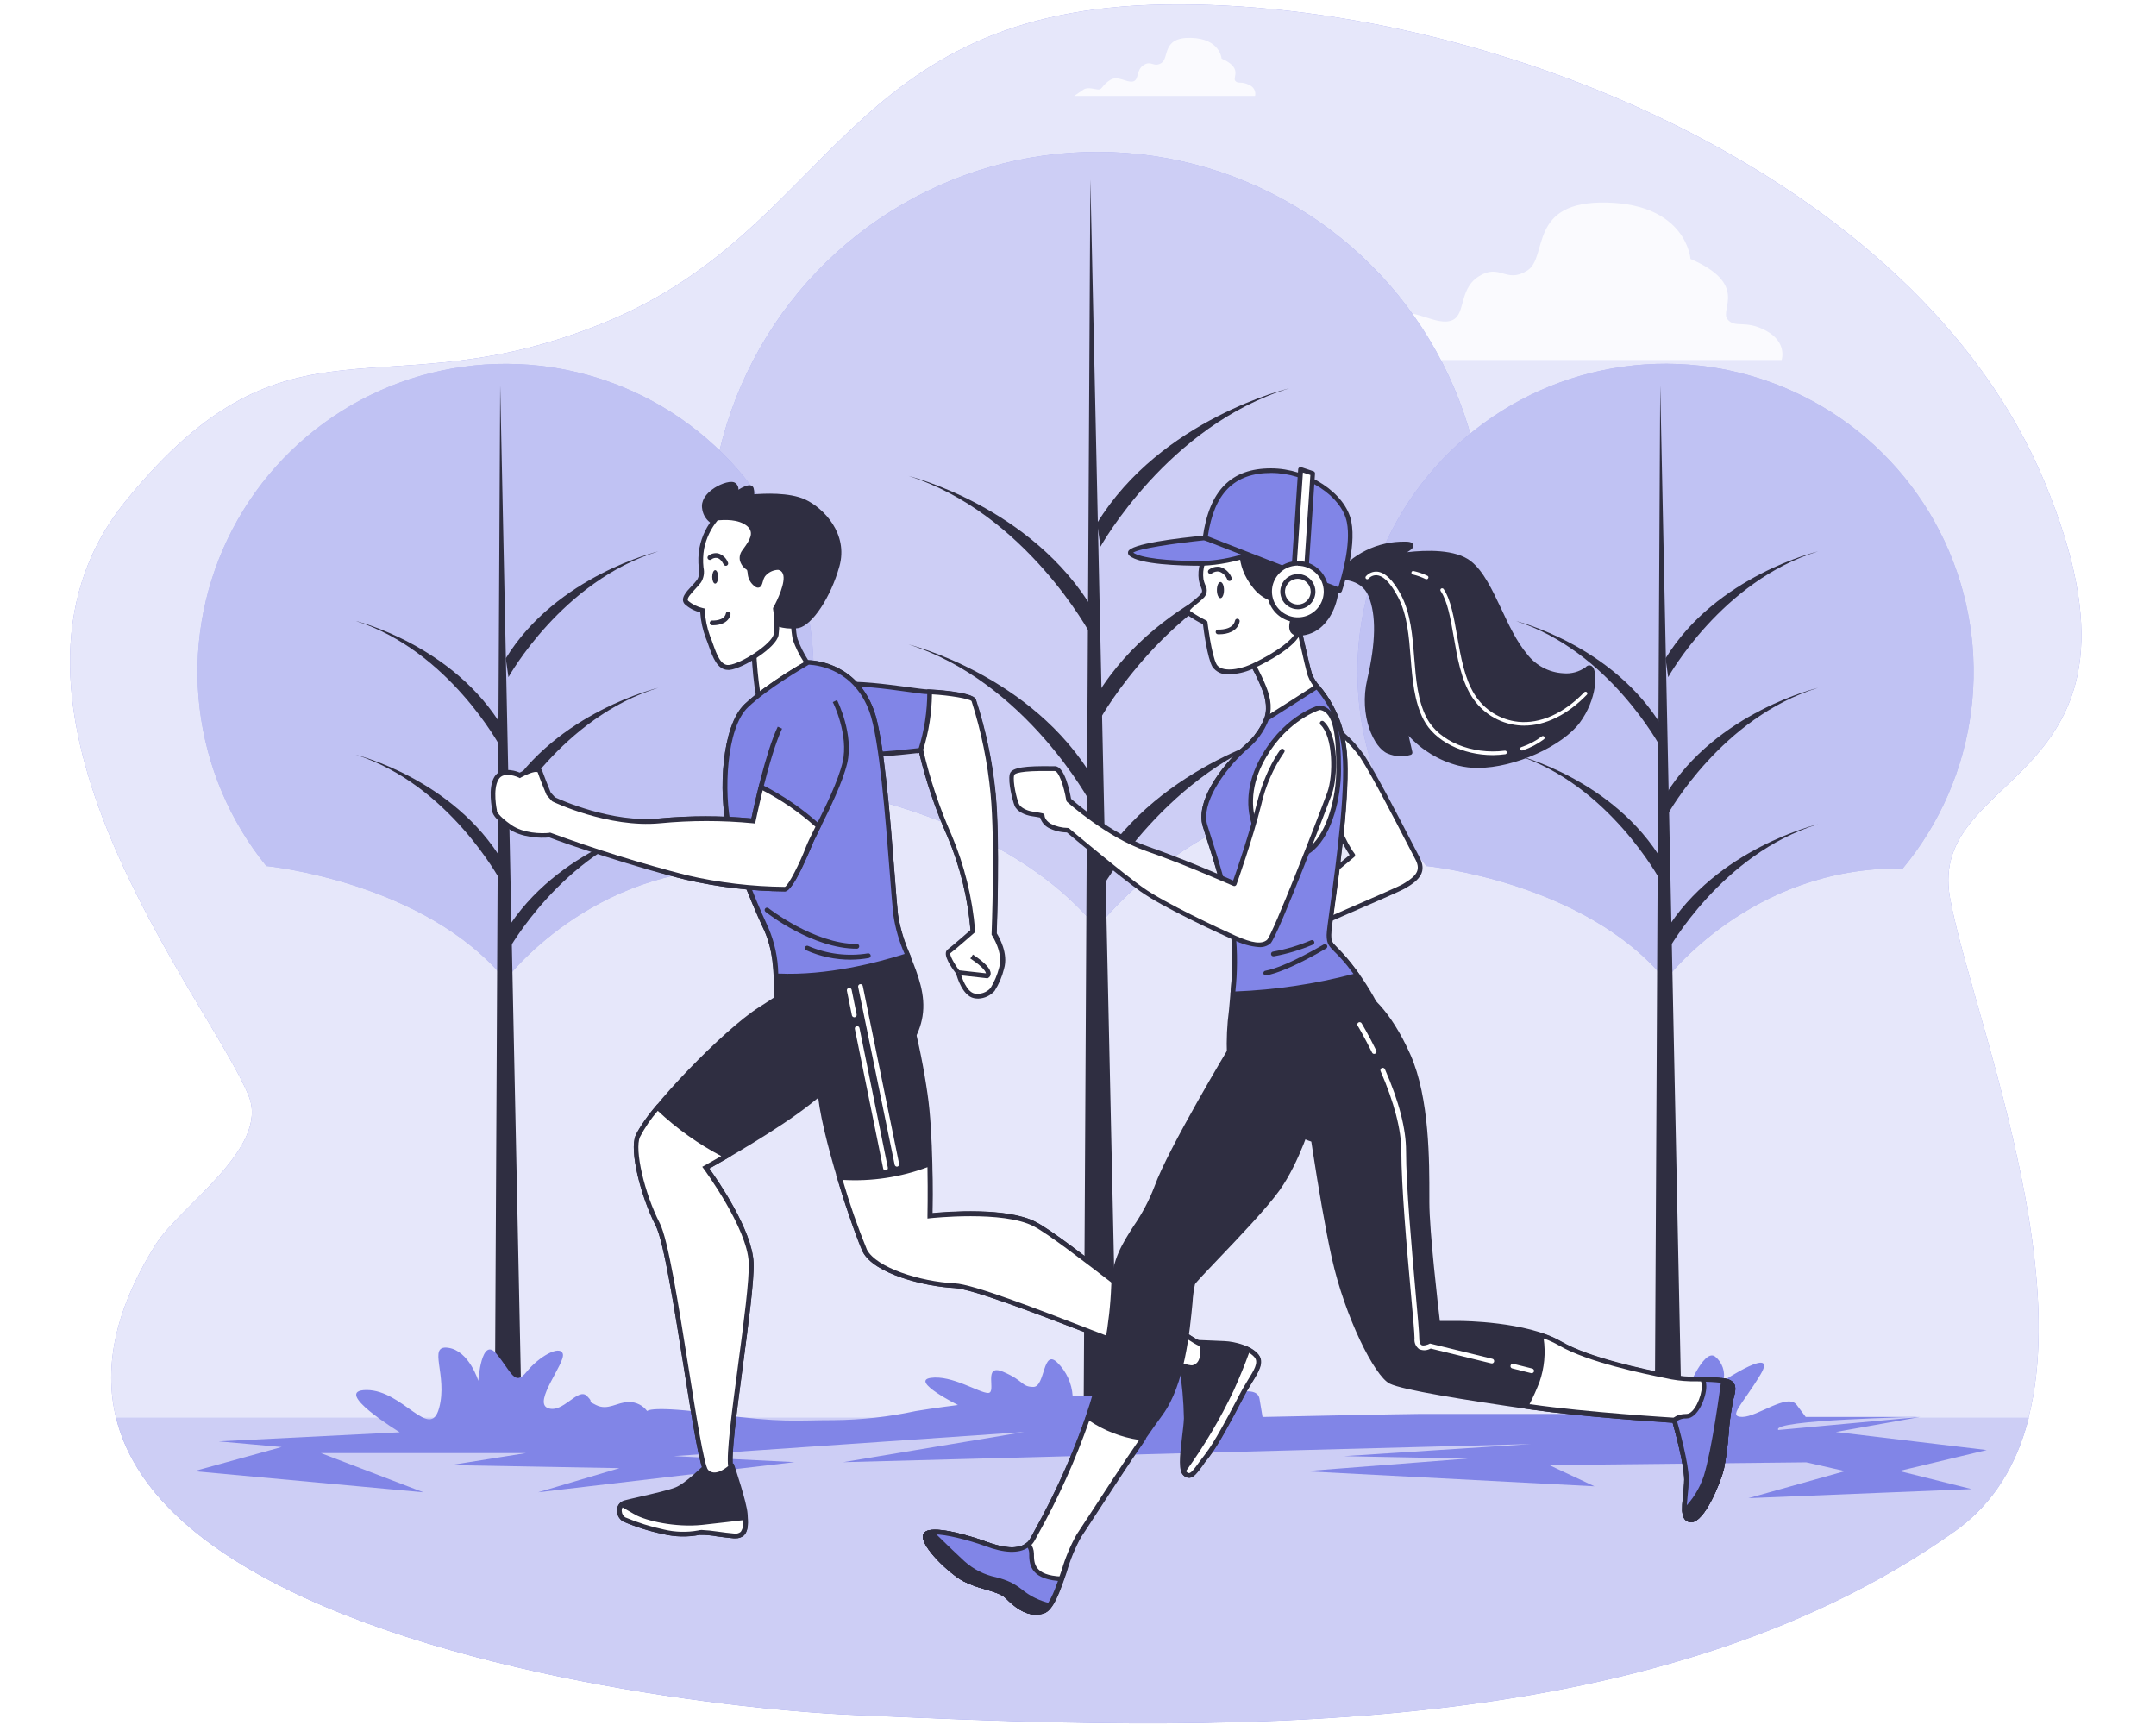 <svg width="250" height="200" viewBox="0 0 250 200" fill="none" xmlns="http://www.w3.org/2000/svg">
<rect width="250" height="200" fill="white"/>
<g clip-path="url(#clip0_616_1786)">
<path d="M27.222 180.888C47.43 193.655 83.545 198.115 98.657 198.795C139.753 200.636 191.26 202.63 226.658 177.507C247.479 162.712 228.849 119.425 226.11 104.082C223.37 88.74 251.863 91.48 237.068 55.863C222.274 20.247 172.411 -0.027 135.151 0.521C97.89 1.068 96.794 26.274 70.493 37.233C44.192 48.192 33.781 34.493 14.603 58.055C-4.575 81.616 24.466 116.137 28.849 127.096C31.266 133.123 20.844 139.858 18.082 144.247C7.666 160.789 14.082 172.603 27.222 180.888Z" fill="#8185E7"/>
<path opacity="0.8" d="M27.222 180.888C47.43 193.655 83.545 198.115 98.657 198.795C139.753 200.636 191.26 202.63 226.658 177.507C247.479 162.712 228.849 119.425 226.11 104.082C223.37 88.74 251.863 91.48 237.068 55.863C222.274 20.247 172.411 -0.027 135.151 0.521C97.89 1.068 96.794 26.274 70.493 37.233C44.192 48.192 33.781 34.493 14.603 58.055C-4.575 81.616 24.466 116.137 28.849 127.096C31.266 133.123 20.844 139.858 18.082 144.247C7.666 160.789 14.082 172.603 27.222 180.888Z" fill="white"/>
<path opacity="0.8" d="M204.805 38.356C202.329 37.003 201.2 38.132 200.301 37.003C199.403 35.874 202.778 32.948 196.022 30.022C196.022 30.022 195.573 23.71 186.334 23.485C177.096 23.26 179.573 29.797 177.096 31.37C174.619 32.943 173.94 30.471 171.463 32.049C168.986 33.627 170.11 36.778 168.082 37.227C166.055 37.677 163.353 35.2 160.871 36.778C158.389 38.356 158.395 39.71 157.266 39.71C156.137 39.71 153.89 38.806 152.537 39.71C151.184 40.614 149.605 41.737 149.605 41.737H206.592C206.592 41.737 207.288 39.715 204.805 38.356Z" fill="white"/>
<path opacity="0.8" d="M144.871 9.863C143.962 9.364 143.545 9.781 143.227 9.364C142.91 8.948 144.137 7.874 141.649 6.795C141.649 6.795 141.485 4.471 138.088 4.389C134.69 4.307 135.6 6.712 134.685 7.293C133.77 7.874 133.529 6.959 132.614 7.54C131.699 8.121 132.115 9.282 131.37 9.447C130.625 9.611 129.627 8.701 128.718 9.282C127.808 9.863 127.808 10.378 127.392 10.378C126.975 10.378 126.148 10.044 125.649 10.378C125.151 10.712 124.553 11.123 124.553 11.123H145.534C145.592 10.869 145.557 10.602 145.435 10.371C145.314 10.14 145.114 9.96 144.871 9.863Z" fill="white"/>
<path d="M13.479 164.384C15.123 171.025 20.214 176.471 27.249 180.915C47.458 193.682 83.573 198.142 98.685 198.822C139.781 200.663 191.288 202.658 226.685 177.534C231.227 174.307 233.89 169.732 235.249 164.384H13.479Z" fill="#8185E7"/>
<path opacity="0.6" d="M13.479 164.384C15.123 171.025 20.214 176.471 27.249 180.915C47.458 193.682 83.573 198.142 98.685 198.822C139.781 200.663 191.288 202.658 226.685 177.534C231.227 174.307 233.89 169.732 235.249 164.384H13.479Z" fill="white"/>
<path d="M92.323 90.959C92.323 90.959 115.468 93.249 127.2 107.6C127.2 107.6 139.595 90.975 161.852 91.321C167.293 84.759 170.758 76.786 171.843 68.331C172.929 59.876 171.59 51.287 167.983 43.564C164.376 35.84 158.649 29.3 151.469 24.706C144.289 20.111 135.951 17.651 127.427 17.611C118.903 17.572 110.543 19.954 103.32 24.482C96.098 29.01 90.31 35.496 86.632 43.185C82.953 50.875 81.534 59.451 82.541 67.916C83.547 76.381 86.938 84.385 92.318 90.997L92.323 90.959Z" fill="#8185E7"/>
<path opacity="0.6" d="M92.323 90.959C92.323 90.959 115.468 93.249 127.2 107.6C127.2 107.6 139.595 90.975 161.852 91.321C167.293 84.759 170.758 76.786 171.843 68.331C172.929 59.876 171.59 51.287 167.983 43.564C164.376 35.84 158.649 29.3 151.469 24.706C144.289 20.111 135.951 17.651 127.427 17.611C118.903 17.572 110.543 19.954 103.32 24.482C96.098 29.01 90.31 35.496 86.632 43.185C82.953 50.875 81.534 59.451 82.541 67.916C83.547 76.381 86.938 84.385 92.318 90.997L92.323 90.959Z" fill="white"/>
<path d="M126.433 20.8L125.655 163.808H129.556L126.433 20.8Z" fill="#2F2E41"/>
<path d="M127.605 103.233C127.605 103.233 135.419 89.167 149.485 84.871C149.485 84.871 134.636 88.384 127.216 100.499L127.605 103.233Z" fill="#2F2E41"/>
<path d="M127.605 63.381C127.605 63.381 135.419 49.321 149.485 45.025C149.485 45.025 134.636 48.537 127.216 60.647L127.605 63.381Z" fill="#2F2E41"/>
<path d="M127.605 83.288C127.605 83.288 135.419 69.222 149.485 64.926C149.485 64.926 134.636 68.438 127.216 80.553L127.605 83.288Z" fill="#2F2E41"/>
<path d="M126.449 73.54C126.449 73.54 118.91 59.479 105.337 55.178C105.337 55.178 119.66 58.696 126.822 70.805L126.449 73.54Z" fill="#2F2E41"/>
<path d="M126.449 93.074C126.449 93.074 118.91 79.008 105.337 74.712C105.337 74.712 119.66 78.23 126.822 90.34L126.449 93.074Z" fill="#2F2E41"/>
<path d="M30.915 100.411C30.915 100.411 49.293 102.23 58.608 113.622C58.608 113.622 68.471 100.422 86.126 100.696C90.444 95.485 93.192 89.156 94.052 82.443C94.912 75.731 93.848 68.913 90.983 62.782C88.118 56.652 83.571 51.461 77.871 47.814C72.17 44.168 65.551 42.215 58.784 42.184C52.017 42.154 45.381 44.045 39.648 47.64C33.914 51.234 29.32 56.383 26.399 62.487C23.478 68.592 22.352 75.4 23.15 82.12C23.949 88.839 26.64 95.194 30.91 100.444L30.915 100.411Z" fill="#8185E7"/>
<path opacity="0.5" d="M30.915 100.411C30.915 100.411 49.293 102.23 58.608 113.622C58.608 113.622 68.471 100.422 86.126 100.696C90.444 95.485 93.192 89.156 94.052 82.443C94.912 75.731 93.848 68.913 90.983 62.782C88.118 56.652 83.571 51.461 77.871 47.814C72.17 44.168 65.551 42.215 58.784 42.184C52.017 42.154 45.381 44.045 39.648 47.64C33.914 51.234 29.32 56.383 26.399 62.487C23.478 68.592 22.352 75.4 23.15 82.12C23.949 88.839 26.64 95.194 30.91 100.444L30.915 100.411Z" fill="white"/>
<path d="M58 44.696L57.381 163.808H60.482L58 44.696Z" fill="#2F2E41"/>
<path d="M58.959 110.137C58.959 110.137 65.162 98.97 76.329 95.562C76.329 95.562 64.543 98.351 58.647 107.967L58.959 110.137Z" fill="#2F2E41"/>
<path d="M58.959 78.51C58.959 78.51 65.162 67.343 76.329 63.929C76.329 63.929 64.543 66.718 58.647 76.334L58.959 78.51Z" fill="#2F2E41"/>
<path d="M58.959 94.329C58.959 94.329 65.162 83.162 76.329 79.748C76.329 79.748 64.543 82.543 58.647 92.159L58.959 94.329Z" fill="#2F2E41"/>
<path d="M58.011 86.575C58.011 86.575 52.022 75.408 41.249 71.995C41.249 71.995 52.625 74.784 58.312 84.4L58.011 86.575Z" fill="#2F2E41"/>
<path d="M58.011 102.082C58.011 102.082 52.022 90.915 41.249 87.507C41.249 87.507 52.625 90.296 58.312 99.912L58.011 102.082Z" fill="#2F2E41"/>
<path d="M165.419 100.411C165.419 100.411 183.803 102.23 193.118 113.622C193.118 113.622 202.981 100.422 220.636 100.696C224.954 95.485 227.704 89.154 228.564 82.441C229.425 75.727 228.36 68.908 225.495 62.776C222.63 56.644 218.082 51.452 212.381 47.805C206.679 44.157 200.059 42.205 193.291 42.174C186.523 42.143 179.885 44.035 174.151 47.63C168.417 51.225 163.821 56.376 160.9 62.481C157.979 68.586 156.853 75.396 157.652 82.117C158.451 88.838 161.143 95.193 165.414 100.444L165.419 100.411Z" fill="#8185E7"/>
<path opacity="0.5" d="M165.419 100.411C165.419 100.411 183.803 102.23 193.118 113.622C193.118 113.622 202.981 100.422 220.636 100.696C224.954 95.485 227.704 89.154 228.564 82.441C229.425 75.727 228.36 68.908 225.495 62.776C222.63 56.644 218.082 51.452 212.381 47.805C206.679 44.157 200.059 42.205 193.291 42.174C186.523 42.143 179.885 44.035 174.151 47.63C168.417 51.225 163.821 56.376 160.9 62.481C157.979 68.586 156.853 75.396 157.652 82.117C158.451 88.838 161.143 95.193 165.414 100.444L165.419 100.411Z" fill="white"/>
<path d="M192.51 44.696L191.885 163.808H194.986L192.51 44.696Z" fill="#2F2E41"/>
<path d="M193.436 110.137C193.436 110.137 199.644 98.97 210.811 95.562C210.811 95.562 199.019 98.351 193.129 107.967L193.436 110.137Z" fill="#2F2E41"/>
<path d="M193.436 78.51C193.436 78.51 199.644 67.343 210.811 63.929C210.811 63.929 199.019 66.718 193.129 76.334L193.436 78.51Z" fill="#2F2E41"/>
<path d="M193.436 94.329C193.436 94.329 199.644 83.162 210.811 79.748C210.811 79.748 199.019 82.543 193.129 92.159L193.436 94.329Z" fill="#2F2E41"/>
<path d="M192.521 86.575C192.521 86.575 186.532 75.408 175.753 71.995C175.753 71.995 187.129 74.784 192.816 84.4L192.521 86.575Z" fill="#2F2E41"/>
<path d="M192.521 102.082C192.521 102.082 186.532 90.915 175.753 87.507C175.753 87.507 187.129 90.296 192.816 99.912L192.521 102.082Z" fill="#2F2E41"/>
<path d="M230.373 168.121L212.877 166.027L222.674 164.279L206.203 165.797C205.255 164.592 222.674 164.279 222.674 164.279H209.381L208.329 162.877C207.282 161.479 203.781 164.279 202.033 164.279C200.285 164.279 202.033 162.877 204.131 159.381C206.23 155.885 199.847 160.093 199.847 160.093C199.963 159.581 199.935 159.047 199.764 158.55C199.594 158.054 199.288 157.615 198.882 157.282C197.485 156.23 195.386 161.83 195.386 161.83C195.386 161.83 193.852 159.682 191.885 159.03C189.918 158.378 190.466 162.521 190.466 162.521C190.466 162.521 184.866 159.726 182.416 158.685C179.967 157.644 183.463 161.485 185.918 162.882C188.373 164.279 184.164 163.934 182.082 163.934H164.592C162.844 163.934 146.4 164.285 146.4 164.285L146.049 162.186C145.699 160.082 140.8 162.532 139.403 161.836C138.005 161.14 139.403 160.082 137.299 157.288C135.195 154.493 132.751 161.123 129.627 161.836H124.378C124.283 160.386 123.659 159.021 122.625 158C120.877 156.252 121.227 160.8 119.83 160.8C118.433 160.8 118.778 160.099 116.329 159.052C113.879 158.005 115.627 161.501 114.581 161.501C113.534 161.501 110.378 159.403 107.929 159.753C105.479 160.104 111.079 162.899 111.079 162.899C111.079 162.899 108.279 163.249 106.181 163.6C103.076 164.269 99.911 164.622 96.734 164.652C92.186 164.652 90.784 164.997 83.09 163.951C75.397 162.904 75.041 163.6 75.041 163.6C74.797 163.274 74.48 163.009 74.116 162.826C73.752 162.644 73.35 162.548 72.942 162.548C71.54 162.548 70.493 163.6 69.107 162.899C67.721 162.197 69.107 162.899 68.06 161.852C67.014 160.805 65.26 163.951 63.512 163.249C61.764 162.548 65.611 158 65.26 156.953C64.91 155.907 62.46 157.304 61.063 159.052C59.666 160.8 59.31 159.052 57.562 156.953C55.814 154.855 55.463 160.099 55.463 160.099C55.463 160.099 54.411 156.603 51.962 156.263C49.512 155.923 51.962 159.414 50.915 163.26C49.868 167.107 46.712 161.162 42.515 161.162C38.318 161.162 46.351 166.06 46.351 166.06L25.353 167.112L32.657 167.77L22.51 170.57L49.101 173.019L37.206 168.471H61.003L52.236 169.869L71.83 170.219L62.384 173.019L92.126 169.523L78.132 168.822L118.756 166.027L97.764 169.529L177.54 167.425L155.847 168.827C155.847 168.827 161.847 168.959 170.219 169.107L151.299 170.575L184.888 172.323L179.638 169.863L209.441 169.545L213.929 170.564L202.734 173.699L228.625 172.647L220.225 170.548L230.373 168.121Z" fill="#8185E7"/>
<path d="M136.981 158.411C137.313 160.404 137.496 162.418 137.529 164.438C137.441 166.526 136.63 170.148 137.381 170.833C138.132 171.518 138.575 170.493 139.956 168.723C141.337 166.953 143.49 162.603 144.34 161.052C145.189 159.501 146.427 158.137 145.688 157.189C144.948 156.241 143.003 155.77 141.962 155.721L138.438 155.567L136.981 158.411Z" fill="#2F2E41"/>
<path d="M137.863 171.337C137.622 171.328 137.394 171.226 137.227 171.052C136.641 170.504 136.773 169.03 137.063 166.641C137.162 165.836 137.255 165.068 137.282 164.449C137.248 162.442 137.065 160.44 136.734 158.46V158.367L138.318 155.332L142.016 155.49C143.173 155.54 145.156 156.038 145.945 157.063C146.647 157.956 145.945 159.074 145.205 160.263C145.008 160.575 144.811 160.899 144.625 161.227C144.438 161.556 144.148 162.115 143.825 162.729C142.816 164.647 141.288 167.551 140.219 168.915C139.94 169.271 139.671 169.595 139.49 169.885C138.844 170.762 138.449 171.293 137.951 171.342L137.863 171.337ZM137.315 158.455C137.654 160.447 137.837 162.462 137.863 164.482C137.863 165.134 137.742 165.907 137.644 166.723C137.457 168.225 137.211 170.285 137.644 170.663C137.814 170.816 137.901 170.811 137.929 170.805C138.186 170.805 138.581 170.258 139.079 169.567C139.293 169.277 139.534 168.948 139.819 168.586C140.855 167.26 142.373 164.384 143.375 162.482C143.699 161.868 143.973 161.342 144.181 160.975C144.389 160.608 144.575 160.301 144.773 159.984C145.436 158.921 146.011 158.005 145.545 157.414C144.877 156.559 143.047 156.093 142.022 156.049L138.674 155.907L137.315 158.455Z" fill="#2F2E41"/>
<path d="M142.795 161.151C141.227 164.444 139.361 167.588 137.222 170.542C137.259 170.657 137.321 170.761 137.403 170.849C138.159 171.534 138.597 170.51 139.978 168.74C141.359 166.97 143.512 162.619 144.362 161.069C145.211 159.518 146.449 158.153 145.71 157.205C145.423 156.882 145.072 156.623 144.679 156.444C144.285 157.551 143.699 159.085 142.795 161.151Z" fill="white"/>
<path d="M137.863 171.337C137.622 171.328 137.394 171.226 137.227 171.052C137.109 170.937 137.02 170.793 136.97 170.636L136.921 170.504L137.003 170.384C139.131 167.445 140.988 164.317 142.548 161.041C143.331 159.288 143.962 157.715 144.427 156.373L144.531 156.082L144.811 156.219C145.232 156.417 145.606 156.703 145.907 157.058C146.608 157.951 145.907 159.068 145.167 160.258C144.97 160.57 144.773 160.893 144.586 161.222C144.4 161.551 144.11 162.11 143.786 162.723C142.778 164.641 141.249 167.545 140.181 168.91C139.901 169.266 139.633 169.589 139.452 169.879C138.805 170.756 138.411 171.288 137.912 171.337H137.863ZM137.54 170.575C137.555 170.602 137.573 170.626 137.595 170.647C137.764 170.8 137.852 170.795 137.879 170.789C138.137 170.789 138.531 170.241 139.03 169.551C139.244 169.26 139.485 168.932 139.77 168.57C140.805 167.244 142.323 164.367 143.326 162.466C143.649 161.852 143.923 161.326 144.131 160.959C144.34 160.592 144.526 160.285 144.723 159.967C145.386 158.904 145.962 157.989 145.496 157.397C145.312 157.176 145.089 156.99 144.838 156.849C144.378 158.137 143.781 159.616 143.047 161.233C141.492 164.509 139.641 167.636 137.518 170.575H137.54Z" fill="#2F2E41"/>
<path d="M84.888 170C84.888 170 86.318 174.208 86.411 175.534C86.504 176.86 86.597 178.192 85.074 178.071C83.551 177.951 81.551 177.523 81.047 177.688C79.692 177.942 78.3 177.91 76.959 177.595C75.383 177.264 73.843 176.779 72.362 176.148C71.721 175.781 71.501 174.504 72.51 174.208C73.518 173.912 77.359 173.151 78.46 172.712C79.562 172.274 81.48 170.411 81.48 170.411L84.888 170Z" fill="#2F2E41"/>
<path d="M85.26 178.351H85.052C84.46 178.301 83.808 178.214 83.184 178.132C82.503 178.002 81.811 177.944 81.118 177.956C79.719 178.228 78.278 178.196 76.893 177.863C75.291 177.53 73.727 177.036 72.225 176.389C71.99 176.235 71.802 176.019 71.683 175.764C71.564 175.51 71.518 175.227 71.551 174.948C71.579 174.712 71.678 174.489 71.836 174.311C71.993 174.133 72.202 174.007 72.433 173.951C72.778 173.858 73.436 173.71 74.192 173.534C75.649 173.2 77.644 172.745 78.356 172.438C79.392 172.027 81.266 170.197 81.288 170.181L81.353 170.115L85.079 169.682L85.151 169.896C85.206 170.066 86.586 174.153 86.685 175.501C86.751 176.455 86.822 177.441 86.285 177.973C86.148 178.101 85.987 178.2 85.811 178.265C85.635 178.33 85.448 178.359 85.26 178.351ZM81.353 177.386C81.99 177.417 82.625 177.481 83.255 177.578C83.874 177.666 84.521 177.748 85.096 177.797C85.236 177.824 85.379 177.82 85.517 177.786C85.656 177.752 85.785 177.689 85.896 177.6C86.258 177.244 86.197 176.384 86.137 175.556C86.06 174.46 84.986 171.173 84.701 170.296L81.6 170.658C81.244 171.003 79.589 172.553 78.559 172.964C77.163 173.404 75.746 173.769 74.312 174.06C73.562 174.23 72.91 174.378 72.581 174.471C72.452 174.497 72.335 174.565 72.247 174.664C72.16 174.763 72.108 174.888 72.099 175.019C72.079 175.19 72.106 175.363 72.176 175.521C72.246 175.678 72.358 175.813 72.499 175.912C73.956 176.53 75.47 177.005 77.019 177.332C78.315 177.638 79.66 177.671 80.97 177.43C81.095 177.399 81.224 177.384 81.353 177.386Z" fill="#2F2E41"/>
<path d="M86.438 175.94C85.381 176.066 83.485 176.29 81.397 176.488C78.236 176.811 74.893 175.973 73.77 175.332C73.107 174.953 72.548 174.603 72.126 174.395C72.014 174.518 71.931 174.665 71.882 174.824C71.833 174.983 71.819 175.152 71.842 175.317C71.865 175.482 71.924 175.64 72.015 175.78C72.106 175.919 72.226 176.038 72.367 176.126C73.849 176.757 75.388 177.242 76.964 177.573C78.306 177.888 79.698 177.92 81.052 177.666C81.556 177.529 83.556 177.923 85.079 178.049C86.444 178.181 86.504 177.118 86.438 175.94Z" fill="white"/>
<path d="M85.26 178.351H85.052C84.46 178.301 83.808 178.214 83.183 178.132C82.502 178.005 81.81 177.946 81.118 177.956C79.719 178.228 78.278 178.196 76.893 177.863C75.291 177.53 73.727 177.036 72.225 176.389C72.037 176.269 71.879 176.108 71.762 175.918C71.646 175.728 71.573 175.515 71.551 175.293C71.525 175.099 71.548 174.901 71.615 174.717C71.683 174.532 71.794 174.367 71.94 174.236L72.077 174.115L72.241 174.197C72.526 174.334 72.855 174.532 73.238 174.745L73.907 175.129C75.052 175.786 78.373 176.559 81.37 176.252C83.512 176.027 85.447 175.803 86.405 175.704L86.696 175.671V175.962C86.74 176.712 86.745 177.556 86.263 178.033C85.982 178.264 85.623 178.378 85.26 178.351ZM81.353 177.386C81.99 177.417 82.625 177.481 83.255 177.578C83.874 177.666 84.52 177.748 85.096 177.797C85.236 177.826 85.38 177.822 85.518 177.788C85.656 177.754 85.785 177.69 85.896 177.6C86.155 177.2 86.255 176.717 86.175 176.247C85.145 176.373 83.375 176.581 81.425 176.795C78.279 177.123 74.877 176.312 73.633 175.605L72.959 175.216C72.668 175.047 72.411 174.893 72.186 174.773C72.109 174.911 72.078 175.07 72.099 175.227C72.108 175.366 72.148 175.501 72.218 175.622C72.287 175.743 72.383 175.846 72.499 175.923C73.956 176.541 75.47 177.016 77.019 177.342C78.315 177.649 79.66 177.682 80.97 177.441C81.095 177.406 81.224 177.388 81.353 177.386Z" fill="#2F2E41"/>
<path d="M100.422 121.945C98.313 124.021 96.091 125.979 93.764 127.808C89.638 131.096 81.847 135.37 81.847 135.37C81.847 135.37 86.942 142.247 87.107 146.395C87.271 150.542 84.181 167.951 84.74 170.082C84.74 170.082 83.025 171.726 81.918 170.63C80.811 169.534 78.044 145.425 76.274 141.973C74.504 138.521 73.26 133.342 73.967 131.737C75.32 128.674 84.088 119.595 88.17 117.008C90.476 115.566 92.692 113.985 94.805 112.274" fill="#2F2E41"/>
<path d="M82.844 171.277C82.633 171.279 82.424 171.237 82.23 171.153C82.036 171.069 81.863 170.945 81.721 170.789C81.173 170.241 80.471 165.984 79.288 158.532C78.192 151.66 76.953 143.869 76.027 142.093C74.34 138.805 72.931 133.403 73.715 131.622C75.079 128.542 83.901 119.381 88.022 116.773C90.318 115.337 92.525 113.763 94.63 112.06L94.986 112.482C92.858 114.194 90.631 115.781 88.318 117.233C84.246 119.808 75.551 128.822 74.219 131.847C73.567 133.315 74.729 138.362 76.515 141.841C77.485 143.721 78.674 151.216 79.83 158.466C80.685 163.847 81.655 169.945 82.115 170.433C82.488 170.816 82.981 170.855 83.627 170.548C83.921 170.4 84.195 170.216 84.444 170C84.23 168.564 84.888 163.589 85.589 158.334C86.241 153.441 86.91 148.384 86.833 146.422C86.674 142.405 81.677 135.622 81.627 135.551L81.441 135.299L81.715 135.151C81.792 135.107 89.529 130.838 93.594 127.611C95.908 125.787 98.121 123.839 100.225 121.775L100.614 122.153C98.499 124.239 96.269 126.203 93.934 128.038C90.269 130.948 83.666 134.685 82.252 135.479C83.183 136.778 87.227 142.603 87.381 146.4C87.463 148.405 86.784 153.49 86.132 158.411C85.441 163.6 84.729 168.97 85.008 170.027L85.046 170.186L84.931 170.296C84.604 170.595 84.235 170.844 83.836 171.036C83.527 171.188 83.188 171.27 82.844 171.277Z" fill="#2F2E41"/>
<path d="M91.129 82.619C91.129 82.619 94.071 79.66 97.32 79.332C100.57 79.003 106.055 80.137 107.649 80.192C109.244 80.247 112.723 80.647 112.904 81.178C114.052 84.711 114.814 88.358 115.178 92.055C115.726 97.781 115.293 108.307 115.293 108.307L112.816 107.956C112.516 104.153 111.604 100.423 110.115 96.91C108.688 93.724 107.572 90.408 106.784 87.008C106.784 87.008 99.408 87.912 95.923 87.507" fill="#8185E7"/>
<path d="M115.556 108.614L112.553 108.192V107.967C112.249 104.196 111.346 100.496 109.879 97.008C108.487 93.878 107.386 90.626 106.592 87.293C105.26 87.447 99.074 88.132 95.918 87.764L95.978 87.216C99.386 87.611 106.696 86.718 106.773 86.712L107.019 86.68L107.074 86.926C107.852 90.311 108.953 93.614 110.362 96.789C111.827 100.264 112.74 103.947 113.069 107.704L115.03 107.978C115.09 106.214 115.386 97.167 114.899 92.088C114.543 88.418 113.791 84.796 112.658 81.288C112.389 80.97 109.556 80.548 107.649 80.482C107.101 80.482 106.236 80.345 105.107 80.192C102.756 79.868 99.534 79.425 97.353 79.644C94.247 79.934 91.364 82.8 91.326 82.827L90.937 82.444C91.058 82.318 93.989 79.408 97.293 79.101C99.534 78.888 102.773 79.337 105.173 79.649C106.241 79.797 107.162 79.923 107.66 79.945C107.71 79.945 112.849 80.175 113.14 81.118C114.295 84.661 115.063 88.319 115.43 92.027C115.978 97.704 115.551 108.208 115.545 108.318L115.556 108.614Z" fill="#2F2E41"/>
<path d="M115.293 108.301C115.293 108.301 115.726 97.775 115.178 92.049C114.812 88.362 114.05 84.724 112.904 81.2C112.729 80.685 109.436 80.29 107.786 80.219C107.788 82.523 107.432 84.814 106.729 87.008H106.784C107.573 90.408 108.688 93.724 110.115 96.91C111.602 100.419 112.515 104.145 112.816 107.945C112.816 107.945 110.625 109.863 110.077 110.29C109.529 110.718 111.173 112.767 111.173 112.767C111.173 112.767 111.721 115.173 113.025 115.452C113.41 115.524 113.806 115.496 114.178 115.372C114.549 115.247 114.882 115.029 115.145 114.74C115.625 113.973 115.982 113.135 116.203 112.258C116.718 110.416 115.293 108.301 115.293 108.301Z" fill="white"/>
<path d="M113.436 115.781C113.263 115.781 113.09 115.762 112.921 115.726C111.6 115.436 110.981 113.293 110.877 112.899C110.592 112.532 109.584 111.189 109.677 110.477C109.682 110.398 109.705 110.322 109.743 110.253C109.781 110.184 109.833 110.124 109.896 110.077C110.378 109.715 112.088 108.219 112.532 107.836C112.218 104.112 111.32 100.462 109.869 97.019C108.476 93.887 107.376 90.633 106.581 87.299L106.329 87.332L106.482 86.915C107.173 84.749 107.524 82.488 107.523 80.214V79.929H107.803C107.858 79.929 112.855 80.17 113.167 81.096C114.322 84.639 115.09 88.297 115.458 92.005C115.973 97.408 115.616 107.184 115.578 108.208C115.836 108.619 116.959 110.559 116.422 112.323C116.2 113.234 115.829 114.102 115.326 114.893C115.088 115.162 114.797 115.379 114.472 115.531C114.147 115.684 113.794 115.769 113.436 115.781ZM107.047 86.931C107.825 90.317 108.926 93.619 110.334 96.794C111.833 100.339 112.758 104.099 113.074 107.934V108.071L112.975 108.159C112.882 108.236 110.784 110.088 110.203 110.515C110.088 110.679 110.559 111.649 111.299 112.603L111.353 112.707C111.501 113.332 112.088 114.992 112.997 115.189C113.334 115.251 113.682 115.227 114.007 115.118C114.332 115.008 114.624 114.818 114.855 114.564C115.307 113.825 115.645 113.021 115.858 112.181C116.373 110.482 115.041 108.471 115.03 108.449L114.981 108.378V108.29C114.981 108.181 115.408 97.715 114.866 92.077C114.52 88.411 113.779 84.794 112.658 81.288C112.427 81.014 110.121 80.619 108.066 80.504C108.04 82.685 107.696 84.85 107.047 86.931Z" fill="#2F2E41"/>
<path d="M92.192 69.644C92.192 69.644 91.731 72.422 92.192 74.121C92.652 75.819 95.129 78.756 94.816 80.148C94.504 81.54 90.186 84.011 88.948 83.392C87.71 82.773 87.403 75.364 87.403 75.364C87.403 75.364 90.192 70.416 92.192 69.644Z" fill="white"/>
<path d="M89.452 83.759C89.237 83.766 89.023 83.722 88.827 83.633C87.512 82.975 87.184 76.63 87.134 75.37V75.288L87.173 75.222C87.288 75.019 90.022 70.186 92.104 69.386L92.553 69.211L92.477 69.688C92.477 69.688 92.027 72.427 92.477 74.071C92.788 74.925 93.194 75.741 93.688 76.504C94.521 77.94 95.332 79.299 95.101 80.225C94.871 81.151 93.233 82.416 91.704 83.134C91.002 83.489 90.237 83.701 89.452 83.759ZM87.682 75.425C87.814 78.433 88.329 82.773 89.074 83.145C89.447 83.332 90.384 83.145 91.452 82.597C93.019 81.852 94.406 80.718 94.553 80.071C94.701 79.425 93.907 77.962 93.195 76.74C92.675 75.937 92.25 75.076 91.929 74.175C91.671 72.844 91.639 71.479 91.836 70.137C90.132 71.233 88 74.882 87.682 75.425Z" fill="#2F2E41"/>
<path d="M93.721 76.805C93.721 76.805 89.184 79.332 86.553 81.803C83.923 84.274 83.617 92 84.548 96.016C85.48 100.033 87.699 105.233 88.871 107.753C90.855 112.005 89.266 117.068 91.063 121.321C94.416 129.238 105.518 124.91 106.69 117.775C107.364 113.655 104.274 110.044 103.847 106.055C103.381 101.732 102.597 86.581 101.052 82.406C99.507 78.23 96.219 76.904 93.721 76.805Z" fill="#2F2E41"/>
<path d="M97.233 125.836C94.329 125.836 92.027 124.268 90.822 121.452C89.918 119.326 89.847 116.997 89.77 114.745C89.693 112.493 89.617 110.027 88.625 107.896C88.077 106.745 85.337 100.773 84.279 96.104C83.315 91.912 83.644 84.192 86.367 81.633C88.986 79.167 93.54 76.619 93.589 76.592L93.655 76.553H93.731C95.03 76.603 99.408 77.167 101.321 82.334C102.499 85.523 103.238 95.003 103.726 101.277C103.879 103.271 104.016 104.997 104.126 106.049C104.39 107.693 104.871 109.294 105.556 110.811C106.449 113.047 107.375 115.353 106.97 117.841C106.247 122.252 101.967 125.348 98.252 125.797C97.913 125.829 97.573 125.841 97.233 125.836ZM93.786 77.069C93.238 77.397 89.14 79.737 86.745 82C84.203 84.389 83.901 91.978 84.817 95.945C85.879 100.564 88.592 106.493 89.123 107.633C90.164 109.863 90.219 112.318 90.318 114.696C90.389 116.888 90.466 119.173 91.326 121.205C92.564 124.132 95.063 125.589 98.186 125.222C101.704 124.8 105.748 121.879 106.405 117.726C106.789 115.392 105.934 113.249 105.03 110.986C104.317 109.417 103.823 107.758 103.562 106.055C103.447 104.997 103.315 103.271 103.156 101.266C102.674 95.025 101.94 85.594 100.784 82.477C99.047 77.753 95.085 77.151 93.786 77.079V77.069Z" fill="#2F2E41"/>
<path d="M86.553 81.803C89.184 79.332 93.721 76.805 93.721 76.805C96.214 76.904 99.518 78.236 101.063 82.406C102.608 86.575 103.392 101.732 103.858 106.055C104.107 107.69 104.581 109.283 105.266 110.789C102.219 111.77 95.951 113.474 89.984 113.151C89.973 111.297 89.601 109.464 88.888 107.753C87.715 105.233 85.49 100.027 84.564 96.016C83.638 92.005 83.929 84.274 86.553 81.803Z" fill="#8185E7"/>
<path d="M91.507 113.468C90.992 113.468 90.482 113.469 89.967 113.425H89.721V113.178C89.703 111.358 89.33 109.558 88.625 107.879C88.077 106.729 85.337 100.756 84.279 96.088C83.315 91.896 83.644 84.175 86.367 81.616C88.986 79.151 93.54 76.603 93.589 76.575L93.655 76.537H93.731C95.03 76.586 99.408 77.151 101.321 82.318C102.499 85.507 103.238 94.986 103.726 101.26C103.879 103.255 104.016 104.981 104.126 106.033C104.386 107.639 104.86 109.204 105.534 110.685L105.644 110.959L105.364 111.052C102.438 111.989 96.986 113.468 91.507 113.468ZM90.241 112.877C95.885 113.134 101.748 111.605 104.899 110.603C104.259 109.156 103.817 107.63 103.584 106.066C103.469 105.008 103.337 103.282 103.178 101.277C102.696 95.036 101.962 85.606 100.805 82.488C99.047 77.737 95.085 77.134 93.786 77.063C93.238 77.392 89.14 79.731 86.745 81.995C84.203 84.384 83.901 91.973 84.817 95.94C85.879 100.559 88.592 106.488 89.123 107.627C89.827 109.29 90.207 111.072 90.241 112.877Z" fill="#2F2E41"/>
<path d="M99.359 109.995C94.219 109.995 88.986 105.896 88.767 105.721C88.711 105.675 88.674 105.61 88.666 105.538C88.658 105.466 88.678 105.394 88.723 105.337C88.745 105.308 88.773 105.285 88.804 105.267C88.835 105.249 88.87 105.238 88.906 105.234C88.942 105.23 88.978 105.233 89.012 105.243C89.047 105.253 89.079 105.27 89.107 105.293C89.162 105.332 94.416 109.447 99.359 109.447C99.431 109.447 99.501 109.475 99.553 109.527C99.604 109.578 99.633 109.648 99.633 109.721C99.631 109.793 99.602 109.862 99.551 109.913C99.5 109.964 99.431 109.993 99.359 109.995Z" fill="#2F2E41"/>
<path d="M98.652 111.266C96.866 111.272 95.099 110.898 93.469 110.17C93.405 110.136 93.357 110.079 93.335 110.011C93.312 109.942 93.317 109.868 93.348 109.803C93.364 109.77 93.386 109.741 93.413 109.717C93.44 109.694 93.471 109.675 93.505 109.664C93.539 109.652 93.576 109.647 93.612 109.649C93.647 109.651 93.683 109.661 93.715 109.677C95.894 110.619 98.298 110.917 100.641 110.537C100.714 110.526 100.788 110.544 100.847 110.587C100.907 110.63 100.947 110.695 100.959 110.767C100.964 110.803 100.963 110.839 100.954 110.874C100.945 110.909 100.93 110.942 100.909 110.971C100.887 111 100.86 111.025 100.829 111.043C100.799 111.062 100.764 111.074 100.729 111.079C100.043 111.199 99.348 111.261 98.652 111.266Z" fill="#2F2E41"/>
<path d="M96.811 81.249C96.811 81.249 98.745 85.112 97.973 88.4C97.2 91.688 94.301 96.707 93.721 98.263C93.14 99.819 91.594 103.09 91.014 103.09C87.177 103.053 83.356 102.601 79.616 101.742C73.819 100.389 63.178 95.945 63.178 95.945L64.142 94.011C64.142 94.011 70.52 95.748 76.51 95.173C80.106 94.822 83.729 94.822 87.326 95.173C87.326 95.173 88.871 87.633 90.416 84.351" fill="#8185E7"/>
<path d="M91.014 103.353C87.155 103.318 83.311 102.862 79.551 101.995C73.803 100.652 63.194 96.23 63.085 96.186L62.816 96.071L64.016 93.677L64.23 93.737C64.296 93.737 70.63 95.457 76.499 94.888C80.034 94.561 83.593 94.561 87.129 94.888C87.408 93.545 88.773 87.216 90.186 84.252L90.685 84.482C89.167 87.704 87.627 95.167 87.611 95.244L87.562 95.49L87.31 95.457C83.731 95.113 80.127 95.113 76.548 95.457C71.2 96.005 65.479 94.641 64.307 94.362L63.567 95.83C65.266 96.531 74.482 100.29 79.677 101.501C83.396 102.358 87.197 102.808 91.014 102.844C91.414 102.696 92.767 100.055 93.463 98.192C93.655 97.688 94.066 96.855 94.592 95.797C95.688 93.606 97.183 90.581 97.704 88.373C98.444 85.222 96.608 81.447 96.564 81.408L97.058 81.167C97.14 81.326 99.025 85.156 98.236 88.499C97.688 90.767 96.192 93.814 95.085 96.038C94.586 97.041 94.159 97.907 93.989 98.384C93.956 98.4 92.016 103.353 91.014 103.353Z" fill="#2F2E41"/>
<path d="M111.129 112.773L114.46 113.14C114.46 113.14 115.353 112.69 112.668 110.899" fill="white"/>
<path d="M114.51 113.425L111.101 113.047L111.162 112.499L114.329 112.849C114.285 112.647 114.038 112.142 112.515 111.129L112.816 110.674C114.236 111.616 114.91 112.351 114.871 112.91C114.87 113.008 114.842 113.104 114.791 113.188C114.74 113.272 114.668 113.34 114.581 113.386L114.51 113.425Z" fill="#2F2E41"/>
<path d="M105.534 118.153C106.275 121.017 106.855 123.921 107.271 126.849C108.044 132.066 107.852 140.953 107.852 140.953C107.852 140.953 116.351 139.984 120.022 141.918C123.693 143.852 137.222 155.249 139.348 155.83C139.348 155.83 139.896 158.148 138.378 158.532C136.86 158.915 114.614 149.26 110.751 149.068C106.888 148.877 101.496 147.304 100.34 145.008C99.54 143.452 95.315 131.096 95.123 126.268C95.032 123.55 94.774 120.84 94.351 118.153" fill="#2F2E41"/>
<path d="M138.258 158.816C137.162 158.816 133.233 157.315 126.592 154.767C120.093 152.268 112.729 149.441 110.701 149.337C107.184 149.162 101.359 147.693 100.038 145.134C99.167 143.436 94.986 131.085 94.794 126.279C94.705 123.572 94.448 120.873 94.027 118.197L94.575 118.104C94.998 120.804 95.258 123.527 95.353 126.258C95.54 131.003 99.677 143.205 100.537 144.888C101.633 146.975 106.679 148.597 110.74 148.8C112.849 148.904 119.94 151.627 126.795 154.279C131.874 156.236 137.638 158.46 138.301 158.296C139.397 158.027 139.184 156.537 139.096 156.066C137.748 155.518 133.775 152.466 129.578 149.233C125.666 146.219 121.622 143.101 119.885 142.186C116.329 140.318 107.956 141.244 107.874 141.249L107.562 141.288V140.975C107.562 140.882 107.748 132.049 106.986 126.915C106.566 123.998 105.988 121.106 105.255 118.252L105.803 118.104C106.546 120.979 107.13 123.893 107.551 126.833C108.236 131.463 108.159 139.052 108.137 140.674C109.726 140.515 116.811 139.94 120.159 141.704C121.94 142.641 126 145.77 129.929 148.8C134.077 151.995 138.367 155.304 139.425 155.589L139.578 155.633L139.616 155.792C139.841 156.685 139.885 158.466 138.449 158.827C138.385 158.834 138.32 158.83 138.258 158.816Z" fill="#2F2E41"/>
<path d="M102.679 135.704C102.616 135.704 102.555 135.682 102.506 135.642C102.457 135.602 102.424 135.547 102.411 135.485L99.123 119.299C99.116 119.263 99.116 119.227 99.123 119.192C99.13 119.156 99.143 119.123 99.163 119.093C99.183 119.063 99.209 119.037 99.238 119.017C99.268 118.997 99.302 118.983 99.337 118.975C99.408 118.962 99.481 118.977 99.542 119.017C99.602 119.057 99.644 119.119 99.66 119.189L102.948 135.375C102.956 135.411 102.957 135.447 102.95 135.483C102.944 135.518 102.93 135.552 102.91 135.583C102.89 135.613 102.864 135.639 102.834 135.659C102.804 135.679 102.77 135.692 102.734 135.699L102.679 135.704Z" fill="white"/>
<path d="M99.052 117.945C98.989 117.944 98.928 117.922 98.88 117.882C98.831 117.842 98.797 117.787 98.784 117.726L98.203 114.871C98.188 114.799 98.203 114.723 98.244 114.661C98.285 114.6 98.349 114.557 98.422 114.542C98.495 114.528 98.57 114.543 98.632 114.584C98.693 114.625 98.736 114.689 98.751 114.762L99.332 117.616C99.339 117.652 99.339 117.688 99.332 117.723C99.325 117.759 99.311 117.792 99.292 117.822C99.272 117.852 99.246 117.878 99.216 117.898C99.187 117.918 99.153 117.933 99.118 117.94L99.052 117.945Z" fill="white"/>
<path d="M104.011 135.266C103.948 135.265 103.887 135.243 103.839 135.203C103.79 135.163 103.756 135.108 103.742 135.047L99.507 114.427C99.494 114.356 99.509 114.283 99.549 114.223C99.588 114.162 99.65 114.12 99.721 114.104C99.756 114.097 99.792 114.097 99.827 114.104C99.863 114.11 99.896 114.124 99.926 114.144C99.957 114.164 99.982 114.189 100.002 114.219C100.023 114.249 100.037 114.283 100.044 114.318L104.258 134.937C104.265 134.972 104.265 135.009 104.258 135.044C104.251 135.079 104.237 135.113 104.218 135.143C104.198 135.173 104.172 135.199 104.142 135.219C104.113 135.239 104.079 135.253 104.044 135.26L104.011 135.266Z" fill="white"/>
<path d="M100.29 145.008C99.153 142.226 98.169 139.383 97.343 136.493C100.904 136.759 104.479 136.217 107.803 134.91C107.885 138.225 107.803 140.937 107.803 140.937C107.803 140.937 116.301 139.967 119.973 141.901C123.644 143.836 137.173 155.233 139.299 155.814C139.299 155.814 139.847 158.132 138.329 158.515C136.811 158.899 114.564 149.244 110.701 149.052C106.838 148.86 101.468 147.304 100.29 145.008Z" fill="white"/>
<path d="M138.258 158.816C137.162 158.816 133.233 157.315 126.592 154.767C120.093 152.269 112.729 149.441 110.701 149.337C107.184 149.162 101.359 147.693 100.038 145.134C98.9 142.336 97.91 139.479 97.074 136.575L96.959 136.186L97.364 136.225C100.893 136.487 104.435 135.95 107.726 134.652L108.088 134.515V134.904C108.148 137.545 108.121 139.836 108.088 140.647C109.677 140.488 116.762 139.912 120.11 141.677C121.89 142.614 125.951 145.742 129.879 148.773C134.027 151.967 138.318 155.277 139.375 155.562L139.529 155.605L139.567 155.764C139.792 156.658 139.836 158.438 138.4 158.8C138.353 158.811 138.306 158.817 138.258 158.816ZM97.71 136.8C98.504 139.542 99.442 142.239 100.521 144.882C101.616 146.97 106.663 148.592 110.723 148.795C112.833 148.899 119.923 151.622 126.778 154.274C131.858 156.23 137.622 158.455 138.285 158.29C139.381 158.022 139.167 156.532 139.079 156.06C137.732 155.512 133.759 152.46 129.562 149.227C125.649 146.214 121.605 143.096 119.869 142.181C116.312 140.312 107.94 141.238 107.858 141.244L107.545 141.282V140.97C107.545 140.942 107.6 138.422 107.545 135.326C104.408 136.494 101.062 136.996 97.721 136.8H97.71Z" fill="#2F2E41"/>
<path d="M84.74 170.082C84.74 170.082 83.025 171.726 81.918 170.63C80.811 169.534 78.044 145.425 76.274 141.973C74.504 138.521 73.26 133.342 73.967 131.737C74.599 130.545 75.368 129.43 76.257 128.416C78.616 130.678 81.295 132.58 84.208 134.06C82.794 134.877 81.847 135.397 81.847 135.397C81.847 135.397 86.942 142.274 87.107 146.422C87.271 150.57 84.164 167.951 84.74 170.082Z" fill="white"/>
<path d="M82.844 171.277C82.633 171.279 82.424 171.237 82.23 171.153C82.036 171.069 81.863 170.945 81.721 170.789C81.173 170.241 80.471 165.984 79.288 158.532C78.192 151.66 76.953 143.869 76.027 142.093C74.34 138.805 72.931 133.403 73.715 131.622C74.358 130.405 75.141 129.269 76.049 128.236L76.241 128L76.455 128.219C78.793 130.458 81.448 132.341 84.334 133.808L84.773 134.038L84.345 134.29C83.381 134.838 82.63 135.271 82.252 135.485C83.183 136.784 87.227 142.608 87.381 146.405C87.463 148.411 86.784 153.496 86.132 158.416C85.441 163.605 84.729 168.975 85.008 170.033L85.046 170.192L84.931 170.301C84.605 170.6 84.235 170.85 83.836 171.041C83.526 171.192 83.188 171.272 82.844 171.277ZM76.269 128.795C75.466 129.721 74.775 130.738 74.208 131.825C73.556 133.293 74.718 138.34 76.504 141.819C77.474 143.699 78.663 151.195 79.819 158.444C80.674 163.825 81.644 169.923 82.104 170.411C82.866 171.2 84.066 170.29 84.433 169.984C84.219 168.548 84.877 163.573 85.578 158.318C86.23 153.425 86.899 148.367 86.822 146.405C86.663 142.389 81.666 135.605 81.616 135.534L81.43 135.282L81.704 135.134C81.704 135.134 82.466 134.712 83.633 134.038C80.957 132.629 78.484 130.865 76.279 128.795H76.269Z" fill="#2F2E41"/>
<path d="M88.252 91.211C87.704 93.403 87.343 95.162 87.343 95.162C83.746 94.811 80.123 94.811 76.526 95.162C70.537 95.737 64.197 92.663 64.197 92.663L63.649 92.049C63.353 91.332 62.855 90.11 62.641 89.463C62.384 88.69 60.296 89.885 60.296 89.885C60.296 89.885 58.362 88.926 57.589 90.208C56.816 91.49 57.375 93.995 57.375 93.995C57.375 93.995 57.31 94.543 59.107 95.836C60.482 96.816 62.603 96.931 63.759 96.805C68.97 98.715 74.273 100.36 79.649 101.737C83.389 102.595 87.21 103.047 91.047 103.085C91.627 103.085 93.173 99.797 93.753 98.257C93.945 97.748 94.389 96.855 94.926 95.775C92.921 93.956 90.675 92.42 88.252 91.211Z" fill="white"/>
<path d="M91.014 103.353C87.155 103.318 83.311 102.862 79.551 101.995C74.356 100.784 65.447 97.797 63.699 97.09C62.657 97.2 60.411 97.123 58.926 96.055C57.282 94.904 57.09 94.263 57.079 94.027C57.069 93.792 56.532 91.37 57.331 90.066C58.005 88.97 59.474 89.233 60.263 89.578C60.707 89.337 61.907 88.751 62.504 88.986C62.592 89.019 62.671 89.07 62.735 89.138C62.8 89.205 62.848 89.286 62.877 89.375C63.069 89.923 63.507 91.019 63.863 91.896L64.362 92.444C64.942 92.718 70.937 95.436 76.499 94.893C80.034 94.567 83.593 94.567 87.129 94.893C87.244 94.345 87.562 92.877 87.989 91.173L88.071 90.844L88.378 90.997C90.808 92.222 93.062 93.768 95.079 95.594L95.233 95.737L95.096 96.005C94.592 97.019 94.159 97.896 94 98.378C93.956 98.4 92.016 103.353 91.014 103.353ZM63.775 96.526L63.841 96.553C69.034 98.462 74.319 100.108 79.677 101.485C83.396 102.341 87.197 102.791 91.014 102.827C91.414 102.679 92.767 100.038 93.463 98.175C93.649 97.682 94.049 96.877 94.559 95.852C92.702 94.197 90.646 92.779 88.438 91.633C87.945 93.633 87.616 95.222 87.611 95.238L87.562 95.485L87.31 95.452C83.731 95.107 80.127 95.107 76.548 95.452C70.548 96.033 64.137 92.964 64.077 92.931L63.995 92.871L63.375 92.175C63.014 91.31 62.559 90.17 62.362 89.573C62.357 89.56 62.35 89.548 62.341 89.539C62.331 89.529 62.319 89.522 62.307 89.518C61.978 89.392 60.981 89.819 60.411 90.142L60.285 90.219L60.153 90.153C60.153 90.153 58.433 89.32 57.803 90.373C57.101 91.545 57.616 93.934 57.622 93.956V94.049C57.622 94.049 57.737 94.559 59.266 95.633C60.652 96.625 62.789 96.674 63.726 96.559L63.775 96.526Z" fill="#2F2E41"/>
<path d="M83.551 60.767C83.074 60.717 82.628 60.505 82.289 60.166C81.95 59.826 81.738 59.381 81.688 58.904C81.375 57.118 84.559 55.797 85.107 56.164C85.655 56.532 85.107 57.403 85.107 57.403C85.107 57.403 86.97 56.005 87.123 56.63C87.225 56.932 87.225 57.259 87.123 57.562C87.123 57.562 91.085 57.096 93.26 58.11C95.436 59.123 98.077 61.995 97.063 65.567C96.049 69.14 93.956 72.142 92.559 72.477C91.162 72.811 89.145 72.164 88.756 71.315C88.367 70.466 88.986 70.46 87.436 69.216C85.885 67.973 84.093 66.033 84.871 64.4C85.649 62.767 84.559 60.92 83.551 60.767Z" fill="#2F2E41"/>
<path d="M91.742 72.877C90.362 72.877 88.871 72.274 88.504 71.463C88.404 71.247 88.341 71.015 88.318 70.778C88.279 70.477 88.252 70.257 87.26 69.469C85.885 68.373 83.715 66.236 84.625 64.323C84.793 63.953 84.873 63.55 84.858 63.144C84.844 62.738 84.736 62.341 84.542 61.984C84.448 61.765 84.308 61.57 84.131 61.411C83.954 61.252 83.745 61.133 83.518 61.063C82.984 60.999 82.487 60.759 82.107 60.379C81.726 60 81.484 59.503 81.419 58.97C81.266 58.11 81.803 57.227 82.877 56.548C83.71 56.027 84.827 55.671 85.266 56C85.389 56.087 85.486 56.204 85.549 56.341C85.612 56.478 85.637 56.629 85.622 56.778C86.132 56.46 86.745 56.164 87.09 56.29C87.165 56.315 87.233 56.359 87.285 56.418C87.338 56.476 87.375 56.548 87.392 56.625C87.448 56.848 87.472 57.079 87.463 57.31C88.515 57.222 91.529 57.057 93.375 57.918C95.479 58.893 98.411 61.868 97.326 65.693C96.323 69.26 94.208 72.449 92.619 72.816C92.33 72.867 92.036 72.888 91.742 72.877ZM84.816 56.411C84.142 56.491 83.501 56.748 82.959 57.156C82.526 57.463 81.819 58.099 81.956 58.877C81.995 59.294 82.176 59.685 82.47 59.985C82.763 60.284 83.151 60.473 83.567 60.52H83.616C83.931 60.6 84.223 60.75 84.47 60.959C84.718 61.167 84.915 61.43 85.047 61.726C85.281 62.158 85.412 62.64 85.428 63.132C85.444 63.623 85.345 64.112 85.14 64.559C84.362 66.203 86.619 68.236 87.627 69.041C88.723 69.923 88.822 70.252 88.882 70.685C88.897 70.875 88.945 71.06 89.025 71.233C89.337 71.912 91.156 72.548 92.52 72.241C93.737 71.973 95.808 69.151 96.822 65.523C97.814 62.022 95.107 59.293 93.167 58.4C91.085 57.436 87.216 57.88 87.178 57.88L86.674 57.94L86.899 57.485C86.965 57.258 86.965 57.016 86.899 56.789C86.303 56.968 85.748 57.258 85.26 57.644L84.071 58.537L84.86 57.282C84.86 57.282 85.255 56.636 84.931 56.406C84.894 56.393 84.855 56.388 84.816 56.389V56.411Z" fill="#2F2E41"/>
<path d="M83.069 60.066C82.206 61.063 81.616 62.268 81.359 63.562C80.97 65.66 81.671 66.515 81.052 67.37C80.433 68.225 79.03 69.233 79.573 69.852C80.108 70.311 80.748 70.631 81.436 70.784C81.499 71.847 81.716 72.895 82.082 73.896C82.63 75.134 83.069 77.54 84.543 77.386C86.016 77.233 89.748 74.904 89.978 73.584C90.103 72.575 90.077 71.554 89.901 70.553C89.901 70.553 91.545 67.677 90.997 66.438C90.449 65.2 88.899 66.049 88.433 66.668C87.967 67.288 88.197 68.378 87.425 67.6C86.652 66.822 87.112 66.126 86.647 65.814C86.486 65.728 86.347 65.609 86.237 65.464C86.129 65.319 86.053 65.151 86.016 64.973C85.978 64.796 85.981 64.612 86.023 64.435C86.064 64.258 86.145 64.093 86.257 63.951C86.882 63.096 87.901 61.852 86.805 60.844C85.71 59.836 83.863 59.989 83.069 60.066Z" fill="white"/>
<path d="M84.416 77.671C83.162 77.671 82.619 76.132 82.181 74.882C82.066 74.564 81.962 74.257 81.852 74.005C81.487 73.04 81.265 72.027 81.195 70.997C80.52 70.834 79.898 70.502 79.386 70.033C78.838 69.403 79.562 68.625 80.208 67.94C80.435 67.708 80.647 67.463 80.844 67.206C81.078 66.799 81.144 66.318 81.03 65.863C80.94 65.08 80.966 64.288 81.107 63.512C81.368 62.165 81.983 60.911 82.888 59.88L82.953 59.808H83.058C83.731 59.737 85.797 59.534 86.997 60.652C88.197 61.77 87.195 63.162 86.586 63.989L86.493 64.121C86.408 64.224 86.345 64.343 86.308 64.471C86.27 64.599 86.258 64.733 86.274 64.866C86.356 65.172 86.552 65.434 86.822 65.6C86.944 65.695 87.042 65.817 87.108 65.957C87.173 66.097 87.205 66.251 87.2 66.406C87.209 66.633 87.269 66.856 87.375 67.058C87.481 67.26 87.631 67.436 87.814 67.573C87.814 67.507 87.863 67.408 87.885 67.332C87.952 67.04 88.071 66.764 88.236 66.515C88.478 66.211 88.785 65.966 89.135 65.799C89.486 65.631 89.869 65.544 90.257 65.545C90.483 65.572 90.697 65.66 90.876 65.8C91.055 65.94 91.191 66.127 91.271 66.34C91.819 67.584 90.526 70.055 90.219 70.614C90.387 71.614 90.407 72.633 90.279 73.638C90.022 75.107 86.148 77.507 84.603 77.671H84.416ZM83.216 60.329C82.43 61.279 81.89 62.408 81.644 63.616C81.517 64.34 81.493 65.078 81.573 65.808C81.708 66.393 81.605 67.008 81.288 67.518C81.077 67.792 80.85 68.054 80.608 68.301C80.121 68.849 79.573 69.397 79.797 69.66C80.293 70.079 80.884 70.371 81.518 70.51L81.715 70.553V70.762C81.778 71.791 81.988 72.806 82.34 73.775C82.455 74.038 82.57 74.356 82.685 74.69C83.101 75.868 83.578 77.2 84.52 77.101C85.962 76.953 89.518 74.641 89.715 73.523C89.835 72.548 89.809 71.56 89.638 70.592V70.493L89.688 70.406C90.121 69.638 91.162 67.452 90.784 66.537C90.744 66.416 90.672 66.309 90.575 66.227C90.478 66.145 90.361 66.091 90.236 66.071C89.942 66.077 89.654 66.148 89.391 66.277C89.127 66.407 88.896 66.593 88.712 66.822C88.588 67.017 88.499 67.232 88.449 67.457C88.367 67.759 88.285 68.049 88.005 68.121C87.726 68.192 87.496 67.989 87.288 67.786C86.929 67.431 86.717 66.954 86.696 66.449C86.663 66.186 86.647 66.093 86.553 66.033C86.164 65.782 85.889 65.389 85.786 64.937C85.753 64.732 85.764 64.523 85.818 64.323C85.872 64.123 85.968 63.936 86.099 63.775L86.197 63.638C86.953 62.608 87.469 61.764 86.674 61.03C85.655 60.142 83.923 60.274 83.216 60.329Z" fill="#2F2E41"/>
<path d="M83.271 66.888C83.271 67.315 83.118 67.666 82.926 67.666C82.734 67.666 82.586 67.315 82.586 66.888C82.586 66.46 82.74 66.104 82.926 66.104C83.112 66.104 83.271 66.455 83.271 66.888Z" fill="#2F2E41"/>
<path d="M84.164 65.6C84.114 65.601 84.064 65.587 84.02 65.561C83.977 65.535 83.941 65.497 83.918 65.452C83.693 65.008 83.436 64.751 83.151 64.69C83.034 64.671 82.915 64.676 82.801 64.706C82.687 64.735 82.58 64.787 82.488 64.86C82.46 64.883 82.427 64.901 82.392 64.911C82.358 64.922 82.321 64.925 82.285 64.922C82.249 64.918 82.214 64.907 82.182 64.89C82.15 64.873 82.122 64.85 82.099 64.822C82.076 64.794 82.058 64.761 82.048 64.727C82.037 64.692 82.034 64.656 82.037 64.62C82.041 64.583 82.051 64.548 82.069 64.516C82.086 64.484 82.109 64.456 82.137 64.433C82.296 64.311 82.478 64.223 82.672 64.175C82.866 64.127 83.069 64.12 83.266 64.153C83.523 64.23 83.76 64.365 83.958 64.547C84.155 64.729 84.308 64.955 84.406 65.206C84.422 65.237 84.433 65.272 84.436 65.308C84.439 65.344 84.434 65.38 84.423 65.415C84.412 65.449 84.394 65.481 84.37 65.508C84.346 65.535 84.317 65.557 84.285 65.573C84.248 65.592 84.206 65.602 84.164 65.6Z" fill="#2F2E41"/>
<path d="M82.729 72.493H82.559C82.522 72.491 82.487 72.482 82.454 72.466C82.421 72.45 82.392 72.427 82.368 72.4C82.344 72.372 82.326 72.34 82.314 72.305C82.303 72.27 82.298 72.234 82.301 72.197C82.308 72.125 82.343 72.058 82.398 72.011C82.454 71.964 82.525 71.941 82.597 71.945C82.597 71.945 83.989 72.027 84.17 71.118C84.176 71.082 84.19 71.048 84.21 71.018C84.23 70.988 84.256 70.962 84.286 70.942C84.316 70.922 84.35 70.908 84.386 70.902C84.421 70.895 84.458 70.896 84.493 70.904C84.528 70.911 84.562 70.925 84.592 70.945C84.621 70.966 84.647 70.992 84.667 71.022C84.687 71.052 84.701 71.085 84.707 71.121C84.714 71.156 84.714 71.192 84.707 71.227C84.504 72.236 83.408 72.493 82.729 72.493Z" fill="#2F2E41"/>
<path d="M143.008 121.156C143.008 121.156 135.677 133.321 134.121 137.688C132.438 142.389 129.288 144.181 129.129 149.074C128.658 163.419 120.603 176.773 119.77 178.395C118.937 180.016 116.805 179.956 114.29 179.019C111.775 178.082 107.447 176.986 107.293 178.082C107.14 179.178 110.099 182.137 111.814 183.074C113.529 184.011 115.868 184.17 116.805 185.101C117.742 186.033 119.145 187.293 120.86 186.816C122.575 186.34 123.512 180.422 125.074 178.082C126.636 175.742 131.156 168.57 134.586 163.89C138.016 159.211 137.874 149.54 138.329 148.762C138.784 147.984 145.814 141.118 148.153 137.841C150.493 134.564 151.896 129.732 151.896 129.732C152.274 127.986 152.274 126.179 151.896 124.433C151.277 121.468 148.778 118.192 143.008 121.156Z" fill="#2F2E41"/>
<path d="M120.099 187.195C118.723 187.195 117.578 186.258 116.614 185.293C116.142 184.827 115.216 184.553 114.23 184.263C113.351 184.033 112.498 183.716 111.682 183.315C110.071 182.433 106.833 179.375 107.019 178.044C107.035 177.941 107.075 177.843 107.135 177.757C107.195 177.672 107.273 177.601 107.364 177.551C108.575 176.838 112.964 178.219 114.405 178.762C116.268 179.458 118.668 179.94 119.523 178.269L119.89 177.595C125.556 167.326 128.548 157.726 128.855 149.041C128.953 146.038 130.164 144.153 131.441 142.159C132.429 140.733 133.243 139.193 133.863 137.573C135.414 133.233 142.471 121.49 142.773 120.992C142.799 120.949 142.837 120.915 142.882 120.893C145.403 119.6 147.529 119.348 149.211 120.148C150.674 120.844 151.748 122.378 152.164 124.351C152.555 126.14 152.555 127.992 152.164 129.781C152.164 129.836 150.718 134.712 148.378 138C146.899 140.071 143.6 143.523 141.189 146.049C139.868 147.436 138.723 148.63 138.564 148.899C138.412 149.602 138.317 150.317 138.279 151.036C137.962 154.362 137.37 160.553 134.805 164.044C132.241 167.534 129.047 172.471 126.937 175.715C126.252 176.778 125.688 177.649 125.293 178.23C124.598 179.504 124.046 180.851 123.649 182.247C122.855 184.57 122.104 186.762 120.953 187.074C120.675 187.153 120.388 187.193 120.099 187.195ZM108.378 177.879C108.127 177.862 107.875 177.905 107.644 178.005C107.624 178.015 107.606 178.029 107.592 178.046C107.578 178.063 107.567 178.083 107.562 178.104C107.441 178.948 110.104 181.814 111.945 182.816C112.725 183.201 113.542 183.504 114.384 183.721C115.441 184.027 116.433 184.323 117.003 184.888C118.038 185.929 119.304 186.937 120.789 186.532C121.66 186.29 122.433 184.038 123.107 182.049C123.528 180.608 124.111 179.218 124.844 177.907C125.227 177.332 125.797 176.46 126.488 175.403C128.597 172.148 131.781 167.233 134.373 163.704C136.844 160.334 137.43 154.241 137.742 150.964C137.879 149.507 137.951 148.849 138.099 148.597C138.947 147.57 139.849 146.588 140.8 145.655C143.195 143.145 146.477 139.704 147.923 137.66C150.208 134.46 151.611 129.682 151.622 129.633C151.984 127.93 151.984 126.169 151.622 124.466C151.238 122.658 150.274 121.266 148.964 120.63C147.463 119.912 145.518 120.148 143.189 121.326C142.603 122.307 135.841 133.616 134.367 137.764C133.737 139.425 132.905 141.002 131.89 142.46C130.597 144.471 129.485 146.208 129.392 149.063C129.107 157.83 126.066 167.496 120.362 177.841C120.197 178.142 120.071 178.389 120.005 178.504C119.43 179.6 117.956 180.669 114.203 179.255C112.208 178.521 109.693 177.896 108.378 177.896V177.879Z" fill="#2F2E41"/>
<path d="M152.986 83.288C154.955 84.371 156.655 85.882 157.962 87.71C159.759 90.449 163.748 98.411 164.318 99.452C165.151 100.975 164.455 101.803 162.8 102.773C162.033 103.216 154.647 106.362 153.129 107.052C152.117 107.487 151.046 107.767 149.951 107.885L149.403 105.397L156.86 99.178C156.86 99.178 155.616 97.66 154.51 94.066C153.403 90.471 149.397 85.48 152.986 83.288Z" fill="white"/>
<path d="M149.951 108.132C149.888 108.133 149.827 108.112 149.778 108.073C149.729 108.034 149.695 107.979 149.682 107.918L149.134 105.43C149.123 105.38 149.125 105.328 149.142 105.28C149.158 105.231 149.188 105.189 149.227 105.156L156.488 99.129C155.496 97.588 154.743 95.907 154.252 94.142C153.899 93.11 153.474 92.103 152.981 91.129C151.584 88.164 149.995 84.805 152.849 83.047C152.891 83.022 152.938 83.01 152.986 83.01C153.034 83.01 153.082 83.022 153.123 83.047C155.138 84.144 156.873 85.689 158.197 87.562C159.6 89.721 162.296 94.937 163.742 97.743C164.142 98.521 164.438 99.09 164.564 99.32C165.507 101.052 164.647 102.016 162.921 103.008C162.406 103.31 159.052 104.762 156.345 105.934C154.948 106.542 153.732 107.068 153.211 107.304C152.166 107.755 151.056 108.042 149.923 108.153L149.951 108.132ZM149.699 105.474L150.164 107.556C151.146 107.43 152.104 107.168 153.014 106.778C153.562 106.542 154.751 106.011 156.159 105.403C158.696 104.307 162.186 102.789 162.663 102.51C164.422 101.479 164.751 100.789 164.077 99.556C163.951 99.326 163.655 98.751 163.249 97.967C161.808 95.173 159.123 89.967 157.732 87.83C156.485 86.084 154.871 84.633 153.003 83.578C150.745 85.107 152.132 88.038 153.474 90.871C153.975 91.87 154.409 92.9 154.773 93.956C155.841 97.441 157.058 98.964 157.069 98.975C157.092 99.002 157.11 99.034 157.121 99.068C157.132 99.102 157.136 99.138 157.133 99.174C157.13 99.21 157.12 99.245 157.103 99.276C157.086 99.308 157.063 99.336 157.036 99.359L149.699 105.474Z" fill="#2F2E41"/>
<path d="M155.063 66.953C155.063 66.953 157.962 66.679 158.932 69.03C159.901 71.381 159.759 74.69 158.795 78.838C157.83 82.986 159.622 86.575 160.986 87.129C161.775 87.462 162.654 87.51 163.474 87.266L162.784 84.225C164.346 86.342 166.591 87.855 169.14 88.51C173.425 89.606 180.608 86.866 182.959 83.677C185.31 80.488 184.893 76.767 184.055 77.594C183.216 78.422 179.633 79.392 176.871 76.077C174.11 72.762 173.003 67.37 170.378 65.299C167.753 63.227 161.255 64.608 161.255 64.608C161.255 64.608 165.129 63.085 162.899 63.085C161.379 63.062 159.876 63.4 158.514 64.073C157.151 64.746 155.968 65.733 155.063 66.953Z" fill="#2F2E41"/>
<path d="M171.321 89.036C170.571 89.038 169.824 88.948 169.096 88.767C166.885 88.192 164.888 86.992 163.343 85.31L163.77 87.195C163.784 87.259 163.774 87.326 163.743 87.385C163.712 87.443 163.661 87.488 163.6 87.512C162.714 87.779 161.763 87.728 160.91 87.37C159.315 86.734 157.556 82.986 158.537 78.767C159.54 74.466 159.589 71.31 158.69 69.123C157.792 66.937 155.129 67.216 155.096 67.216C155.043 67.222 154.991 67.212 154.944 67.188C154.897 67.163 154.858 67.126 154.833 67.079C154.805 67.035 154.79 66.984 154.79 66.931C154.79 66.879 154.805 66.828 154.833 66.784C155.768 65.523 156.991 64.504 158.4 63.811C159.808 63.118 161.362 62.772 162.932 62.8C163.216 62.8 163.808 62.8 163.88 63.194C163.907 63.321 163.951 63.562 163.173 64.022C165.364 63.77 168.767 63.655 170.564 65.069C172.027 66.23 173.014 68.356 174.06 70.548C174.937 72.422 175.847 74.384 177.096 75.868C177.592 76.509 178.219 77.036 178.935 77.415C179.652 77.793 180.441 78.013 181.249 78.06C182.184 78.153 183.12 77.899 183.88 77.348C183.922 77.292 183.975 77.246 184.036 77.212C184.096 77.178 184.163 77.156 184.233 77.149C184.302 77.142 184.372 77.149 184.439 77.17C184.505 77.191 184.567 77.226 184.619 77.271C185.31 77.868 185.167 81.107 183.189 83.781C181.211 86.455 175.71 89.036 171.321 89.036ZM162.8 83.951C162.846 83.952 162.89 83.964 162.93 83.986C162.97 84.008 163.004 84.039 163.03 84.077C164.558 86.132 166.743 87.604 169.222 88.247C173.48 89.343 180.57 86.466 182.751 83.512C184.674 80.91 184.614 78.153 184.296 77.77C183.431 78.439 182.343 78.752 181.255 78.647C180.368 78.595 179.503 78.353 178.718 77.937C177.933 77.521 177.247 76.94 176.707 76.236C175.408 74.68 174.482 72.701 173.589 70.794C172.575 68.603 171.616 66.57 170.252 65.496C167.753 63.523 161.419 64.844 161.359 64.86C161.286 64.881 161.208 64.873 161.142 64.836C161.076 64.8 161.027 64.738 161.006 64.666C160.984 64.593 160.993 64.515 161.03 64.449C161.066 64.382 161.127 64.333 161.2 64.312C161.901 64.049 162.577 63.721 163.216 63.331H162.959C161.57 63.308 160.192 63.593 158.927 64.168C157.662 64.742 156.54 65.591 155.644 66.652C156.597 66.712 158.449 67.063 159.206 68.893C160.153 71.195 160.11 74.46 159.08 78.871C158.148 82.871 159.901 86.356 161.129 86.849C161.782 87.114 162.498 87.183 163.189 87.047L162.521 84.29C162.507 84.227 162.516 84.161 162.544 84.104C162.573 84.046 162.621 84 162.68 83.973C162.718 83.959 162.759 83.952 162.8 83.951Z" fill="#2F2E41"/>
<path d="M176.493 87.014C176.441 87.021 176.387 87.008 176.345 86.976C176.302 86.945 176.273 86.898 176.265 86.846C176.256 86.794 176.269 86.74 176.299 86.697C176.329 86.653 176.375 86.624 176.427 86.614C177.273 86.333 178.066 85.916 178.778 85.381C178.822 85.348 178.877 85.333 178.931 85.34C178.986 85.347 179.035 85.376 179.068 85.419C179.1 85.463 179.114 85.518 179.107 85.572C179.1 85.626 179.072 85.675 179.03 85.71C178.281 86.27 177.446 86.706 176.559 87.003L176.493 87.014Z" fill="white"/>
<path d="M173.118 87.551C169.622 87.551 166.378 85.951 165.08 83.463C163.984 81.348 163.77 78.767 163.573 76.269C163.375 73.77 163.178 71.266 162.11 69.227C161.041 67.189 160.203 66.751 159.66 66.696C159.481 66.683 159.3 66.711 159.133 66.779C158.966 66.846 158.816 66.951 158.696 67.085C158.679 67.106 158.658 67.123 158.635 67.136C158.611 67.149 158.585 67.157 158.558 67.16C158.532 67.162 158.505 67.16 158.479 67.152C158.453 67.145 158.429 67.132 158.408 67.115C158.387 67.098 158.37 67.077 158.357 67.054C158.344 67.03 158.336 67.004 158.334 66.978C158.331 66.951 158.333 66.924 158.341 66.898C158.349 66.872 158.361 66.848 158.378 66.827C158.54 66.639 158.744 66.491 158.973 66.396C159.202 66.301 159.451 66.261 159.699 66.279C160.63 66.373 161.567 67.299 162.477 69.019C163.573 71.134 163.786 73.721 163.984 76.219C164.181 78.718 164.373 81.216 165.441 83.255C166.844 85.934 170.647 87.523 174.493 87.036C174.52 87.032 174.548 87.034 174.574 87.041C174.601 87.048 174.625 87.06 174.647 87.077C174.668 87.094 174.686 87.115 174.699 87.139C174.712 87.163 174.721 87.189 174.723 87.216C174.73 87.27 174.715 87.324 174.682 87.367C174.649 87.41 174.601 87.438 174.548 87.447C174.074 87.511 173.596 87.546 173.118 87.551Z" fill="white"/>
<path d="M176.729 84.132C176.485 84.132 176.242 84.12 176 84.093C174.906 83.977 173.852 83.612 172.921 83.026C171.989 82.44 171.204 81.648 170.625 80.712C169.43 78.816 168.981 76.263 168.559 73.792C168.192 71.688 167.847 69.693 167.052 68.526C167.022 68.481 167.011 68.426 167.022 68.372C167.032 68.319 167.062 68.272 167.107 68.241C167.153 68.211 167.209 68.2 167.263 68.21C167.317 68.22 167.365 68.251 167.397 68.296C168.236 69.54 168.586 71.584 168.959 73.726C169.381 76.153 169.819 78.657 170.97 80.493C171.516 81.376 172.256 82.124 173.134 82.677C174.013 83.231 175.006 83.576 176.038 83.688C178.603 83.945 181.321 82.729 183.71 80.257C183.749 80.221 183.801 80.201 183.855 80.201C183.909 80.201 183.961 80.221 184 80.257C184.02 80.277 184.035 80.3 184.046 80.325C184.056 80.351 184.062 80.378 184.062 80.406C184.062 80.433 184.056 80.46 184.046 80.486C184.035 80.511 184.02 80.534 184 80.553C181.748 82.877 179.195 84.132 176.729 84.132Z" fill="white"/>
<path d="M165.43 67.156C165.399 67.161 165.368 67.161 165.337 67.156C164.853 66.917 164.344 66.733 163.819 66.608C163.767 66.595 163.721 66.562 163.692 66.516C163.664 66.47 163.654 66.415 163.666 66.362C163.671 66.335 163.681 66.309 163.697 66.287C163.712 66.264 163.732 66.245 163.755 66.231C163.779 66.216 163.804 66.207 163.831 66.203C163.858 66.199 163.886 66.201 163.912 66.208C164.466 66.33 165.005 66.514 165.518 66.756C165.543 66.767 165.565 66.783 165.583 66.803C165.601 66.823 165.615 66.847 165.624 66.873C165.633 66.898 165.636 66.926 165.634 66.953C165.632 66.98 165.624 67.006 165.611 67.03C165.597 67.067 165.573 67.099 165.54 67.122C165.508 67.144 165.47 67.156 165.43 67.156Z" fill="white"/>
<path d="M145.036 76.548C145.036 76.548 146.597 79.359 146.91 80.762C147.222 82.164 147.375 84.049 144.411 86.69C141.447 89.332 138.932 93.238 139.732 95.731C140.532 98.225 142.384 103.688 143.019 108.208C143.655 112.729 142.241 119.595 142.553 122.247C142.866 124.899 146.449 129.419 151.288 131.759C156.126 134.099 160.8 128.016 161.266 123.649C161.732 119.282 158.301 114.137 156.433 111.797C154.564 109.458 154.093 109.77 154.093 108.367C154.093 106.964 156.745 91.836 155.808 86.378C154.871 80.921 152.378 79.803 151.907 78.269C151.436 76.734 150.038 70 150.038 70L145.036 76.548Z" fill="#2F2E41"/>
<path d="M153.469 132.553C152.666 132.551 151.875 132.363 151.156 132.005C146.225 129.633 142.597 125.058 142.269 122.279C142.199 120.55 142.28 118.817 142.51 117.101C142.784 114.164 143.09 110.827 142.734 108.247C142.186 104.345 140.718 99.715 139.83 96.948C139.693 96.526 139.573 96.142 139.474 95.814C138.619 93.074 141.342 89.069 144.23 86.499C147.118 83.929 146.97 82.252 146.641 80.838C146.312 79.425 144.811 76.729 144.795 76.701C144.766 76.656 144.751 76.604 144.751 76.551C144.751 76.497 144.766 76.445 144.795 76.4L149.786 69.825C149.818 69.782 149.861 69.75 149.911 69.731C149.96 69.713 150.014 69.709 150.066 69.721C150.117 69.733 150.163 69.76 150.2 69.798C150.237 69.836 150.262 69.883 150.274 69.934C150.274 70 151.677 76.647 152.137 78.153C152.355 78.684 152.667 79.17 153.058 79.589C154.666 81.498 155.702 83.823 156.044 86.296C156.751 90.416 155.441 99.94 154.74 105.052C154.51 106.696 154.334 108 154.334 108.34C154.334 109.129 154.46 109.255 155.079 109.879C155.621 110.425 156.133 110.999 156.614 111.6C157.89 113.2 162.027 118.795 161.507 123.655C161.167 126.8 158.915 130.279 156.269 131.748C155.42 132.252 154.455 132.529 153.469 132.553ZM145.359 76.575C145.699 77.195 146.899 79.452 147.173 80.701C147.551 82.384 147.496 84.296 144.592 86.893C141.688 89.49 139.249 93.271 139.995 95.66L140.351 96.789C141.244 99.573 142.734 104.23 143.277 108.186C143.644 110.827 143.332 114.214 143.052 117.162C142.828 118.828 142.742 120.511 142.795 122.192C143.101 124.773 146.701 129.227 151.375 131.507C152.104 131.86 152.909 132.025 153.718 131.987C154.526 131.95 155.313 131.711 156.005 131.293C158.745 129.764 160.69 126.186 160.964 123.622C161.463 118.97 157.436 113.529 156.192 111.967C155.724 111.39 155.223 110.841 154.69 110.323C154.055 109.671 153.792 109.408 153.792 108.395C153.792 108.022 153.956 106.833 154.203 105.036C154.899 99.951 156.203 90.488 155.512 86.449C155.201 84.058 154.21 81.807 152.658 79.962C152.216 79.485 151.871 78.927 151.644 78.318C151.249 77.019 150.241 72.29 149.885 70.614L145.359 76.575Z" fill="#2F2E41"/>
<path d="M154.006 81.364C153.085 79.89 152.164 79.173 151.896 78.269C151.43 76.707 150.027 70 150.027 70L145.036 76.548C145.036 76.548 146.597 79.359 146.91 80.762C147.162 81.907 147.31 83.359 145.753 85.293L154.006 81.364Z" fill="white"/>
<path d="M145.753 85.567C145.702 85.567 145.652 85.552 145.608 85.525C145.565 85.497 145.53 85.458 145.508 85.412C145.486 85.366 145.477 85.314 145.482 85.263C145.488 85.212 145.508 85.164 145.54 85.123C147.025 83.277 146.888 81.934 146.636 80.822C146.334 79.474 144.806 76.712 144.789 76.685C144.761 76.64 144.746 76.588 144.746 76.534C144.746 76.481 144.761 76.429 144.789 76.384L149.781 69.808C149.813 69.766 149.856 69.734 149.906 69.716C149.955 69.697 150.009 69.693 150.06 69.704C150.111 69.717 150.158 69.744 150.195 69.781C150.231 69.819 150.257 69.866 150.269 69.918C150.269 69.984 151.671 76.63 152.132 78.137C152.349 78.667 152.661 79.153 153.052 79.573C153.469 80.083 153.855 80.617 154.208 81.173C154.229 81.204 154.243 81.241 154.249 81.279C154.255 81.316 154.252 81.355 154.241 81.392C154.23 81.429 154.211 81.464 154.186 81.493C154.16 81.522 154.129 81.546 154.093 81.562L145.847 85.49C145.823 85.523 145.791 85.55 145.753 85.567ZM145.359 76.575C145.699 77.195 146.899 79.452 147.173 80.701C147.352 81.356 147.393 82.041 147.291 82.712C147.189 83.383 146.947 84.026 146.581 84.597L153.606 81.249C153.271 80.751 152.942 80.334 152.652 79.967C152.212 79.489 151.868 78.931 151.638 78.323C151.244 77.025 150.236 72.296 149.879 70.619L145.359 76.575Z" fill="#2F2E41"/>
<path d="M139.419 65.321C139.233 65.927 139.181 66.566 139.266 67.195C139.419 68.126 140.044 68.438 139.266 69.222C138.488 70.005 137.238 70.625 137.863 71.09C138.46 71.498 139.084 71.864 139.732 72.186C139.732 72.186 140.203 76.088 140.827 77.178C141.452 78.269 143.633 77.962 145.036 77.337C146.438 76.712 149.715 74.997 150.515 73.436C151.315 71.874 152.389 67.825 152.077 65.792C151.764 63.759 146.773 61.584 143.967 61.584C141.162 61.584 139.107 63.14 139.419 65.321Z" fill="white"/>
<path d="M142.521 78.175C142.15 78.217 141.775 78.159 141.435 78.007C141.095 77.855 140.802 77.614 140.586 77.31C140.006 76.296 139.573 73.096 139.49 72.378C138.873 72.07 138.278 71.718 137.71 71.326C137.627 71.274 137.558 71.202 137.51 71.117C137.461 71.032 137.434 70.936 137.43 70.838C137.43 70.422 137.847 70.082 138.384 69.649C138.625 69.452 138.871 69.255 139.085 69.041C139.49 68.636 139.425 68.493 139.249 68.038C139.135 67.789 139.054 67.525 139.008 67.255C138.919 66.605 138.967 65.944 139.151 65.315C139.092 64.879 139.127 64.436 139.255 64.015C139.383 63.595 139.599 63.206 139.89 62.877C140.421 62.346 141.057 61.933 141.757 61.665C142.458 61.397 143.207 61.28 143.956 61.321C146.784 61.321 151.989 63.512 152.334 65.764C152.647 67.786 151.589 71.896 150.751 73.573C149.77 75.529 145.348 77.512 145.156 77.594C144.324 77.96 143.429 78.157 142.521 78.175ZM143.945 61.852C142.378 61.852 141.047 62.351 140.29 63.222C140.046 63.501 139.866 63.83 139.763 64.186C139.66 64.542 139.636 64.916 139.693 65.282C139.702 65.324 139.702 65.367 139.693 65.408C139.52 65.97 139.469 66.562 139.545 67.145C139.59 67.375 139.66 67.599 139.753 67.814C139.91 68.069 139.968 68.373 139.916 68.668C139.863 68.963 139.704 69.228 139.469 69.414C139.234 69.641 138.987 69.855 138.729 70.055C138.427 70.301 137.973 70.663 137.978 70.811C137.992 70.836 138.013 70.857 138.038 70.871C138.623 71.269 139.235 71.626 139.869 71.94C139.909 71.96 139.944 71.99 139.97 72.028C139.996 72.065 140.012 72.108 140.016 72.153C140.016 72.192 140.482 75.989 141.074 77.036C141.622 77.956 143.649 77.649 144.937 77.079C146.466 76.4 149.545 74.734 150.258 73.31C150.97 71.885 152.099 67.83 151.792 65.83C151.507 64.022 146.734 61.852 143.945 61.852Z" fill="#2F2E41"/>
<path d="M141.518 69.353C141.745 69.353 141.929 68.934 141.929 68.416C141.929 67.899 141.745 67.48 141.518 67.48C141.291 67.48 141.107 67.899 141.107 68.416C141.107 68.934 141.291 69.353 141.518 69.353Z" fill="#2F2E41"/>
<path d="M142.564 67.364C142.513 67.365 142.462 67.351 142.419 67.324C142.375 67.297 142.34 67.257 142.318 67.211C142.238 66.992 142.111 66.794 141.945 66.631C141.779 66.468 141.579 66.344 141.359 66.269C141.061 66.227 140.758 66.304 140.515 66.482C140.488 66.505 140.456 66.523 140.421 66.534C140.387 66.544 140.351 66.548 140.315 66.544C140.279 66.541 140.245 66.53 140.213 66.513C140.182 66.495 140.154 66.472 140.132 66.444C140.108 66.416 140.091 66.385 140.08 66.35C140.07 66.316 140.066 66.28 140.07 66.244C140.073 66.208 140.084 66.174 140.101 66.142C140.118 66.11 140.142 66.083 140.17 66.06C140.352 65.917 140.562 65.813 140.787 65.756C141.012 65.7 141.246 65.691 141.474 65.731C141.775 65.822 142.052 65.98 142.282 66.194C142.513 66.408 142.692 66.671 142.806 66.964C142.822 66.997 142.833 67.032 142.836 67.068C142.839 67.105 142.835 67.141 142.824 67.176C142.812 67.211 142.794 67.243 142.771 67.27C142.747 67.298 142.718 67.321 142.685 67.337C142.647 67.354 142.606 67.363 142.564 67.364Z" fill="#2F2E41"/>
<path d="M141.425 73.54H141.216C141.145 73.534 141.078 73.501 141.031 73.446C140.984 73.392 140.96 73.321 140.964 73.249C140.971 73.178 141.005 73.111 141.059 73.064C141.113 73.016 141.183 72.99 141.255 72.992C141.255 72.992 142.975 73.096 143.206 71.956C143.212 71.921 143.226 71.888 143.245 71.858C143.265 71.828 143.29 71.803 143.32 71.783C143.349 71.763 143.382 71.749 143.417 71.742C143.452 71.735 143.488 71.735 143.523 71.743C143.559 71.749 143.593 71.763 143.624 71.782C143.654 71.802 143.68 71.828 143.701 71.858C143.721 71.888 143.735 71.922 143.742 71.958C143.75 71.993 143.75 72.03 143.742 72.066C143.501 73.244 142.247 73.54 141.425 73.54Z" fill="#2F2E41"/>
<path d="M144.214 62.663C144.214 62.663 143.266 65.26 145.633 68.099C148 70.937 151.304 69.041 151.304 69.041C151.304 69.041 148.499 73.321 150.493 73.425C152.488 73.529 155.036 71.715 155.063 66.948C155.09 62.181 150.126 58.63 144.214 62.663Z" fill="#2F2E41"/>
<path d="M150.658 73.71H150.466C150.29 73.715 150.117 73.671 149.965 73.583C149.813 73.495 149.688 73.366 149.605 73.211C149.184 72.373 150.038 70.636 150.614 69.627C149.714 69.983 148.725 70.044 147.789 69.802C146.852 69.56 146.017 69.027 145.403 68.279C142.97 65.353 143.901 62.685 143.94 62.575C143.96 62.52 143.996 62.472 144.044 62.438C146.871 60.52 149.814 60.12 152.121 61.343C153.116 61.896 153.94 62.712 154.504 63.701C155.069 64.69 155.351 65.815 155.321 66.953C155.321 70.071 154.225 71.726 153.353 72.564C152.631 73.272 151.668 73.681 150.658 73.71ZM151.304 68.778C151.354 68.776 151.403 68.788 151.447 68.813C151.49 68.838 151.526 68.874 151.55 68.918C151.574 68.962 151.585 69.011 151.582 69.061C151.579 69.111 151.563 69.159 151.534 69.2C150.811 70.296 149.781 72.312 150.115 72.964C150.153 73.041 150.236 73.151 150.51 73.162C150.969 73.174 151.425 73.093 151.852 72.924C152.279 72.754 152.667 72.499 152.992 72.175C153.803 71.414 154.773 69.89 154.789 66.959C154.817 65.921 154.561 64.895 154.049 63.992C153.536 63.089 152.786 62.343 151.879 61.836C149.781 60.74 147.074 61.085 144.444 62.844C144.312 63.293 143.814 65.496 145.841 67.929C148.033 70.559 151.14 68.827 151.167 68.811C151.209 68.788 151.256 68.775 151.304 68.773V68.778Z" fill="#2F2E41"/>
<path d="M139.732 62.356C139.732 62.356 130.066 63.293 131.156 64.23C132.247 65.167 136.767 65.326 139.419 65.326C141.368 65.244 143.294 64.874 145.134 64.23L139.732 62.356Z" fill="#8185E7"/>
<path d="M139.419 65.594C136.773 65.594 132.153 65.447 130.975 64.438C130.901 64.385 130.846 64.31 130.818 64.223C130.789 64.136 130.789 64.043 130.816 63.956C131.101 63.047 136.51 62.395 139.71 62.088C139.746 62.079 139.783 62.079 139.819 62.088L145.222 63.929C145.276 63.948 145.322 63.983 145.355 64.028C145.389 64.075 145.407 64.129 145.408 64.186C145.408 64.243 145.39 64.299 145.358 64.346C145.326 64.392 145.28 64.428 145.227 64.449C143.359 65.118 141.401 65.504 139.419 65.594ZM131.403 64.071C132.269 64.685 135.238 65.047 139.419 65.047C141.068 64.985 142.702 64.699 144.274 64.197L139.699 62.636C136.022 63.014 132.06 63.611 131.403 64.071Z" fill="#2F2E41"/>
<path d="M139.732 62.356L155.332 68.438C155.332 68.438 157.047 63.605 156.427 60.488C155.808 57.37 151.589 54.559 147.381 54.559C143.173 54.559 140.515 56.745 139.732 62.356Z" fill="#8185E7"/>
<path d="M155.332 68.712C155.297 68.718 155.262 68.718 155.227 68.712L139.633 62.63C139.576 62.606 139.529 62.564 139.499 62.51C139.468 62.457 139.456 62.395 139.463 62.334C140.225 56.855 142.751 54.301 147.375 54.301C151.682 54.301 156.033 57.173 156.69 60.449C157.321 63.605 155.66 68.351 155.595 68.548C155.582 68.583 155.562 68.615 155.537 68.642C155.511 68.67 155.481 68.692 155.447 68.707C155.409 68.718 155.37 68.72 155.332 68.712ZM140.055 62.181L155.184 68.082C155.523 67.03 156.696 63.151 156.175 60.542C155.567 57.501 151.463 54.833 147.408 54.833C143.123 54.833 140.784 57.167 140.055 62.181Z" fill="#2F2E41"/>
<path d="M150.027 66.099L150.806 54.406L152.208 54.871L151.43 66.57L150.027 66.099Z" fill="white"/>
<path d="M151.43 66.849C151.401 66.855 151.372 66.855 151.343 66.849L149.94 66.384C149.882 66.365 149.831 66.327 149.798 66.277C149.764 66.226 149.748 66.165 149.753 66.104L150.532 54.406C150.534 54.364 150.547 54.324 150.568 54.287C150.589 54.251 150.617 54.221 150.652 54.197C150.687 54.174 150.727 54.16 150.769 54.154C150.811 54.148 150.853 54.152 150.893 54.164L152.296 54.636C152.354 54.653 152.404 54.69 152.438 54.74C152.472 54.789 152.487 54.849 152.482 54.91L151.704 66.608C151.703 66.65 151.691 66.691 151.67 66.727C151.649 66.764 151.619 66.794 151.584 66.816C151.537 66.843 151.484 66.855 151.43 66.849ZM150.334 65.912L151.2 66.203L151.945 55.069L151.079 54.784L150.334 65.912Z" fill="#2F2E41"/>
<path d="M153.753 68.597C153.753 67.947 153.561 67.311 153.199 66.771C152.838 66.23 152.325 65.809 151.724 65.56C151.123 65.311 150.462 65.246 149.824 65.373C149.187 65.5 148.601 65.813 148.141 66.272C147.681 66.732 147.368 67.318 147.241 67.956C147.114 68.594 147.18 69.255 147.428 69.855C147.677 70.456 148.099 70.97 148.639 71.331C149.18 71.692 149.816 71.885 150.466 71.885C151.338 71.885 152.174 71.539 152.791 70.922C153.407 70.305 153.753 69.469 153.753 68.597Z" fill="white"/>
<path d="M150.493 72.148C149.791 72.148 149.104 71.94 148.521 71.55C147.937 71.159 147.482 70.605 147.213 69.956C146.944 69.307 146.874 68.593 147.011 67.905C147.148 67.216 147.486 66.583 147.982 66.087C148.479 65.59 149.112 65.252 149.8 65.115C150.489 64.978 151.203 65.048 151.852 65.317C152.501 65.586 153.055 66.041 153.445 66.625C153.836 67.209 154.044 67.895 154.044 68.597C154.044 69.539 153.67 70.442 153.004 71.108C152.338 71.774 151.435 72.148 150.493 72.148ZM150.493 65.573C149.899 65.573 149.319 65.749 148.825 66.079C148.331 66.409 147.946 66.878 147.719 67.426C147.492 67.975 147.432 68.579 147.548 69.161C147.664 69.744 147.95 70.279 148.37 70.699C148.79 71.119 149.325 71.404 149.907 71.52C150.49 71.636 151.094 71.577 151.642 71.35C152.191 71.122 152.66 70.737 152.99 70.244C153.32 69.75 153.496 69.169 153.496 68.575C153.49 67.783 153.171 67.025 152.609 66.466C152.046 65.908 151.286 65.594 150.493 65.594V65.573Z" fill="#2F2E41"/>
<path d="M152.258 68.597C152.258 68.248 152.154 67.907 151.96 67.617C151.766 67.327 151.491 67.101 151.168 66.967C150.846 66.834 150.491 66.799 150.149 66.867C149.807 66.935 149.492 67.103 149.246 67.35C148.999 67.596 148.831 67.911 148.763 68.253C148.695 68.595 148.73 68.95 148.863 69.272C148.997 69.595 149.223 69.87 149.513 70.064C149.803 70.258 150.144 70.362 150.493 70.362C150.725 70.362 150.954 70.316 151.168 70.227C151.382 70.139 151.577 70.009 151.741 69.845C151.905 69.681 152.035 69.487 152.123 69.272C152.212 69.058 152.258 68.829 152.258 68.597Z" fill="white"/>
<path d="M150.493 70.636C150.09 70.636 149.696 70.516 149.361 70.292C149.026 70.068 148.764 69.75 148.61 69.377C148.456 69.005 148.415 68.595 148.494 68.2C148.573 67.804 148.767 67.441 149.052 67.156C149.337 66.871 149.7 66.677 150.096 66.598C150.491 66.519 150.901 66.56 151.273 66.714C151.646 66.868 151.964 67.13 152.188 67.465C152.412 67.8 152.532 68.194 152.532 68.597C152.53 69.137 152.315 69.655 151.933 70.037C151.551 70.419 151.033 70.634 150.493 70.636ZM150.493 67.107C150.198 67.107 149.91 67.194 149.665 67.358C149.42 67.522 149.229 67.755 149.116 68.027C149.003 68.299 148.974 68.599 149.031 68.888C149.089 69.177 149.231 69.443 149.439 69.651C149.648 69.86 149.913 70.001 150.202 70.059C150.492 70.117 150.791 70.087 151.064 69.974C151.336 69.861 151.569 69.67 151.732 69.425C151.896 69.18 151.984 68.892 151.984 68.597C151.984 68.202 151.827 67.823 151.547 67.543C151.268 67.264 150.888 67.107 150.493 67.107Z" fill="#2F2E41"/>
<path d="M151.43 126.148C151.43 126.148 153.145 138.751 154.718 145.797C156.29 152.844 159.71 159.364 161.266 160.148C162.822 160.932 171.09 162.175 177.485 163.107C183.879 164.038 194.175 164.668 194.175 164.668C194.175 164.668 195.578 169.501 195.578 171.529C195.578 173.556 194.8 176.055 196.044 176.208C197.288 176.362 199.167 172.153 199.633 170.285C200.099 168.416 200.258 163.89 200.729 162.175C201.2 160.46 201.041 160.148 199.014 159.984C196.986 159.819 195.271 159.984 193.869 159.671C192.466 159.359 184.669 157.956 180.926 155.775C177.184 153.595 170.301 153.425 169.364 153.425H166.712C166.712 153.425 165.469 143.129 165.469 139.386C165.469 135.644 165.622 127.688 163.277 122.4C160.932 117.112 158.29 115.069 157.512 115.069" fill="#2F2E41"/>
<path d="M196.099 176.488H196C194.849 176.345 195.003 174.877 195.167 173.326C195.227 172.729 195.293 172.11 195.293 171.534C195.293 169.792 194.197 165.836 193.956 164.959C192.504 164.866 183.288 164.263 177.436 163.408C169.852 162.312 162.641 161.167 161.134 160.416C159.381 159.54 155.945 152.663 154.438 145.885C152.893 138.937 151.178 126.334 151.151 126.208C151.143 126.137 151.163 126.065 151.207 126.007C151.251 125.95 151.315 125.912 151.386 125.901C151.422 125.896 151.458 125.898 151.493 125.907C151.528 125.916 151.561 125.932 151.59 125.954C151.618 125.976 151.642 126.003 151.66 126.035C151.678 126.066 151.689 126.101 151.693 126.137C151.693 126.263 153.43 138.838 154.981 145.764C156.542 152.8 159.912 159.205 161.386 159.929C163.03 160.74 172.811 162.175 177.523 162.866C183.83 163.792 194.082 164.416 194.186 164.422C194.242 164.427 194.296 164.448 194.339 164.483C194.383 164.518 194.416 164.566 194.433 164.619C194.488 164.822 195.847 169.518 195.847 171.556C195.835 172.175 195.791 172.794 195.715 173.408C195.562 174.904 195.501 175.896 196.077 175.967C196.97 176.06 198.816 172.427 199.364 170.247C199.624 168.919 199.806 167.578 199.912 166.23C200.005 164.852 200.188 163.481 200.46 162.126C200.658 161.408 200.745 160.921 200.592 160.696C200.438 160.471 199.825 160.356 198.986 160.29C198.148 160.225 197.468 160.219 196.756 160.203C195.766 160.226 194.777 160.148 193.803 159.973L193.063 159.819C190.619 159.321 184.121 157.995 180.778 156.044C176.877 153.77 169.452 153.742 169.375 153.742H166.723C166.657 153.742 166.593 153.717 166.544 153.672C166.494 153.628 166.463 153.567 166.455 153.501C166.455 153.397 165.205 143.145 165.205 139.43V138.74C165.205 134.8 165.205 127.468 163.041 122.515C160.641 117.063 158.044 115.348 157.523 115.348C157.451 115.348 157.381 115.319 157.33 115.268C157.278 115.216 157.249 115.147 157.249 115.074C157.249 115.001 157.278 114.932 157.33 114.88C157.381 114.829 157.451 114.8 157.523 114.8C158.471 114.8 161.205 116.992 163.551 122.29C165.781 127.353 165.742 134.762 165.742 138.729V139.392C165.742 142.762 166.773 151.584 166.959 153.156H169.364C169.441 153.156 177.036 153.184 181.047 155.534C184.307 157.436 190.74 158.751 193.162 159.244L193.912 159.397C194.851 159.565 195.803 159.638 196.756 159.616C197.474 159.616 198.214 159.644 199.019 159.704C200.088 159.786 200.723 159.912 201.025 160.345C201.326 160.778 201.233 161.299 200.981 162.236C200.709 163.559 200.526 164.899 200.433 166.247C200.334 167.621 200.151 168.988 199.885 170.34C199.507 171.863 197.677 176.488 196.099 176.488Z" fill="#2F2E41"/>
<path d="M177.611 159.205H177.545L175.353 158.658C175.318 158.65 175.285 158.635 175.256 158.614C175.227 158.593 175.202 158.567 175.184 158.536C175.165 158.505 175.153 158.471 175.149 158.435C175.144 158.4 175.146 158.363 175.156 158.329C175.164 158.294 175.179 158.26 175.199 158.231C175.22 158.201 175.247 158.177 175.278 158.158C175.308 158.139 175.342 158.126 175.378 158.121C175.414 158.115 175.45 158.117 175.485 158.126L177.677 158.674C177.747 158.693 177.806 158.739 177.843 158.801C177.88 158.864 177.891 158.938 177.874 159.008C177.858 159.066 177.824 159.116 177.776 159.152C177.729 159.188 177.671 159.206 177.611 159.205Z" fill="white"/>
<path d="M172.959 158.066H172.893L165.896 156.351C165.696 156.464 165.472 156.53 165.242 156.544C165.012 156.557 164.782 156.517 164.57 156.427C164.374 156.287 164.22 156.096 164.123 155.875C164.027 155.655 163.992 155.412 164.022 155.173C164.022 154.57 163.83 152.471 163.589 149.808C163.118 144.619 162.493 137.507 162.493 133.447C162.493 131.008 161.66 127.803 160.082 124.175C160.057 124.109 160.059 124.036 160.086 123.971C160.114 123.905 160.166 123.854 160.232 123.826C160.297 123.798 160.37 123.797 160.436 123.822C160.502 123.848 160.556 123.898 160.586 123.962C162.23 127.704 163.041 130.899 163.041 133.447C163.041 137.479 163.688 144.581 164.137 149.759C164.389 152.537 164.57 154.542 164.57 155.173C164.57 155.458 164.614 155.825 164.833 155.951C165.052 156.077 165.567 155.901 165.715 155.819L165.808 155.77L173.014 157.534C173.086 157.543 173.153 157.58 173.198 157.638C173.243 157.695 173.264 157.768 173.255 157.841C173.246 157.914 173.209 157.98 173.151 158.025C173.094 158.07 173.021 158.091 172.948 158.082L172.959 158.066Z" fill="white"/>
<path d="M159.342 122.192C159.291 122.193 159.24 122.179 159.196 122.152C159.152 122.125 159.117 122.085 159.096 122.038C158.181 120.186 157.452 118.937 157.425 118.926C157.406 118.895 157.393 118.861 157.388 118.825C157.382 118.789 157.384 118.753 157.392 118.718C157.401 118.682 157.417 118.649 157.438 118.62C157.46 118.591 157.487 118.567 157.518 118.548C157.58 118.512 157.653 118.501 157.723 118.518C157.793 118.536 157.853 118.58 157.89 118.641C157.89 118.641 158.663 119.918 159.584 121.797C159.616 121.862 159.622 121.937 159.599 122.006C159.576 122.074 159.528 122.132 159.463 122.164C159.425 122.181 159.384 122.19 159.342 122.192Z" fill="white"/>
<path d="M198.997 160C196.97 159.847 195.255 160 193.852 159.688C192.449 159.375 184.652 157.973 180.91 155.792C180.196 155.389 179.443 155.06 178.663 154.811C178.967 156.6 178.827 158.436 178.258 160.159C177.874 161.146 177.429 162.109 176.926 163.041L177.474 163.118C183.869 164.055 194.164 164.679 194.164 164.679C194.164 164.679 195.567 169.512 195.567 171.54C195.567 173.567 194.789 176.066 196.033 176.219C197.277 176.373 199.156 172.164 199.622 170.296C200.088 168.427 200.247 163.901 200.718 162.186C201.189 160.471 201.025 160.148 198.997 160Z" fill="white"/>
<path d="M196.099 176.488H196C194.849 176.345 195.003 174.877 195.167 173.326C195.227 172.729 195.293 172.11 195.293 171.534C195.293 169.792 194.197 165.836 193.956 164.959C192.504 164.866 183.288 164.263 177.436 163.408L176.888 163.326C176.844 163.321 176.803 163.304 176.767 163.278C176.732 163.253 176.703 163.218 176.685 163.178C176.665 163.139 176.654 163.096 176.654 163.052C176.654 163.008 176.665 162.965 176.685 162.926C177.184 162.003 177.623 161.05 178 160.071C178.564 158.396 178.698 156.606 178.389 154.866C178.383 154.819 178.389 154.772 178.406 154.728C178.424 154.685 178.451 154.646 178.487 154.616C178.523 154.586 178.566 154.566 178.612 154.557C178.658 154.548 178.706 154.55 178.751 154.564C179.549 154.821 180.318 155.159 181.047 155.573C184.307 157.474 190.74 158.789 193.162 159.282L193.912 159.436C194.851 159.603 195.803 159.677 196.756 159.655C197.474 159.655 198.214 159.682 199.019 159.742C200.088 159.825 200.723 159.951 201.025 160.384C201.326 160.816 201.233 161.337 200.981 162.274C200.709 163.597 200.526 164.937 200.433 166.285C200.334 167.659 200.151 169.026 199.885 170.378C199.507 171.863 197.677 176.488 196.099 176.488ZM177.353 162.816H177.518C183.825 163.742 194.077 164.367 194.181 164.373C194.237 164.378 194.29 164.399 194.334 164.434C194.378 164.469 194.41 164.516 194.427 164.57C194.482 164.773 195.841 169.468 195.841 171.507C195.83 172.126 195.786 172.744 195.71 173.359C195.556 174.855 195.496 175.847 196.071 175.918C196.964 176.011 198.811 172.378 199.359 170.197C199.618 168.87 199.801 167.529 199.907 166.181C200 164.802 200.183 163.431 200.455 162.077C200.652 161.359 200.74 160.871 200.586 160.647C200.433 160.422 199.819 160.307 198.981 160.241C198.192 160.181 197.463 160.17 196.751 160.153C195.761 160.176 194.772 160.099 193.797 159.923L193.058 159.77C190.614 159.271 184.115 157.945 180.773 155.995C180.204 155.67 179.608 155.397 178.992 155.178C179.242 156.874 179.078 158.605 178.515 160.225C178.174 161.109 177.786 161.974 177.353 162.816Z" fill="#2F2E41"/>
<path d="M198.997 160C198.449 159.962 197.967 159.94 197.479 159.929C197.549 160.209 197.587 160.495 197.595 160.784C197.595 162.027 196.658 164.214 195.567 164.214C194.477 164.214 194.164 164.679 194.164 164.679C194.164 164.679 195.567 169.512 195.567 171.54C195.567 173.567 194.789 176.066 196.033 176.219C197.277 176.373 199.156 172.164 199.622 170.296C200.088 168.427 200.247 163.901 200.718 162.186C201.189 160.471 201.025 160.148 198.997 160Z" fill="#8185E7"/>
<path d="M196.099 176.488H196C194.849 176.345 195.003 174.877 195.167 173.326C195.227 172.729 195.293 172.11 195.293 171.534C195.293 169.573 193.912 164.8 193.901 164.751C193.89 164.712 193.888 164.672 193.893 164.632C193.899 164.592 193.913 164.554 193.934 164.521C193.978 164.46 194.362 163.934 195.578 163.934C196.449 163.934 197.332 161.907 197.332 160.778C197.323 160.51 197.287 160.244 197.222 159.984C197.214 159.943 197.215 159.901 197.225 159.861C197.236 159.822 197.255 159.785 197.282 159.753C197.306 159.719 197.338 159.692 197.376 159.674C197.413 159.656 197.454 159.647 197.496 159.649C198.099 159.649 198.592 159.688 199.03 159.721C200.099 159.803 200.734 159.929 201.036 160.362C201.337 160.795 201.244 161.315 200.992 162.252C200.72 163.575 200.537 164.915 200.444 166.263C200.345 167.637 200.162 169.004 199.896 170.356C199.507 171.863 197.677 176.488 196.099 176.488ZM194.455 164.751C194.701 165.616 195.825 169.682 195.825 171.529C195.813 172.148 195.77 172.766 195.693 173.381C195.54 174.877 195.479 175.868 196.055 175.94C196.948 176.033 198.795 172.4 199.343 170.219C199.602 168.892 199.785 167.551 199.89 166.203C199.983 164.824 200.166 163.453 200.438 162.099C200.636 161.381 200.723 160.893 200.57 160.668C200.416 160.444 199.803 160.329 198.964 160.263C198.608 160.236 198.241 160.214 197.803 160.203C197.837 160.383 197.855 160.567 197.858 160.751C197.858 162.016 196.888 164.455 195.556 164.455C195.172 164.435 194.792 164.539 194.471 164.751H194.455Z" fill="#2F2E41"/>
<path d="M200.712 162.192C201.107 160.756 201.058 160.301 199.847 160.104C199.551 162.378 198.685 168.411 197.825 171.211C197.324 172.716 196.471 174.08 195.337 175.189C195.381 175.77 195.562 176.17 196.033 176.225C197.282 176.384 199.156 172.17 199.622 170.301C200.088 168.433 200.247 163.89 200.712 162.192Z" fill="#2F2E41"/>
<path d="M196.099 176.488H196C195.452 176.416 195.123 175.984 195.063 175.2V175.074L195.151 174.986C196.253 173.908 197.082 172.582 197.567 171.118C198.532 167.995 199.474 160.86 199.578 160.055L199.616 159.775L199.896 159.819C200.116 159.824 200.333 159.875 200.533 159.969C200.732 160.064 200.909 160.199 201.052 160.367C201.31 160.773 201.227 161.332 200.986 162.225C200.714 163.548 200.531 164.888 200.438 166.236C200.34 167.61 200.157 168.977 199.89 170.329C199.507 171.863 197.677 176.488 196.099 176.488ZM195.622 175.277C195.699 175.89 195.945 175.923 196.071 175.94C196.964 176.033 198.811 172.4 199.359 170.219C199.618 168.892 199.801 167.551 199.907 166.203C200 164.824 200.183 163.453 200.455 162.099C200.647 161.397 200.74 160.915 200.592 160.685C200.46 160.536 200.279 160.439 200.082 160.411C199.874 162 198.986 168.351 198.093 171.277C197.591 172.784 196.745 174.153 195.622 175.277Z" fill="#2F2E41"/>
<path d="M126.153 164.301C124.46 169.182 122.327 173.899 119.781 178.395C118.948 180.038 116.816 179.956 114.301 179.019C111.786 178.082 107.447 176.986 107.293 178.082C107.14 179.178 110.099 182.137 111.814 183.074C113.529 184.011 115.868 184.17 116.805 185.101C117.742 186.033 119.145 187.293 120.86 186.816C122.575 186.34 123.512 180.422 125.074 178.082C126.34 176.186 129.551 171.107 132.553 166.756C130.248 166.487 128.048 165.642 126.153 164.301Z" fill="white"/>
<path d="M120.099 187.195C118.723 187.195 117.578 186.258 116.614 185.293C116.142 184.827 115.216 184.553 114.23 184.263C113.351 184.033 112.498 183.716 111.682 183.315C110.071 182.433 106.833 179.375 107.019 178.044C107.035 177.941 107.075 177.843 107.135 177.757C107.195 177.672 107.273 177.601 107.364 177.551C108.575 176.838 112.964 178.219 114.405 178.762C116.268 179.458 118.668 179.94 119.523 178.269L119.89 177.595C122.294 173.323 124.311 168.845 125.918 164.214C125.932 164.174 125.955 164.137 125.985 164.108C126.016 164.078 126.053 164.056 126.093 164.044C126.133 164.03 126.176 164.026 126.219 164.033C126.261 164.039 126.3 164.056 126.334 164.082C128.191 165.396 130.349 166.222 132.608 166.482C132.655 166.491 132.699 166.51 132.737 166.539C132.775 166.567 132.806 166.604 132.827 166.647C132.85 166.688 132.862 166.734 132.862 166.781C132.862 166.828 132.85 166.874 132.827 166.915C130.745 169.934 128.575 173.282 126.986 175.726C126.301 176.784 125.737 177.655 125.342 178.236C124.647 179.509 124.096 180.856 123.699 182.252C122.904 184.575 122.153 186.767 121.003 187.079C120.708 187.161 120.404 187.199 120.099 187.195ZM108.378 177.879C108.127 177.862 107.875 177.905 107.644 178.005C107.624 178.015 107.606 178.029 107.592 178.046C107.578 178.063 107.567 178.083 107.562 178.104C107.441 178.948 110.104 181.814 111.945 182.816C112.725 183.201 113.542 183.504 114.384 183.721C115.441 184.027 116.433 184.323 117.003 184.888C118.038 185.929 119.304 186.937 120.789 186.532C121.66 186.29 122.433 184.038 123.107 182.049C123.528 180.608 124.111 179.218 124.844 177.907C125.227 177.332 125.792 176.46 126.488 175.403C128.011 173.058 130.077 169.874 132.088 166.948C130.019 166.641 128.044 165.877 126.307 164.712C124.716 169.259 122.735 173.659 120.384 177.863C120.219 178.159 120.093 178.384 120.027 178.521C119.452 179.616 117.978 180.685 114.225 179.271C112.208 178.521 109.693 177.896 108.378 177.896V177.879Z" fill="#2F2E41"/>
<path d="M120.877 186.816C121.748 186.581 122.422 184.932 123.069 183.063C119.638 182.899 119.627 181.249 119.627 180.11C119.617 179.731 119.485 179.366 119.249 179.068C118.219 179.967 116.395 179.797 114.318 179.019C111.819 178.082 107.452 176.992 107.299 178.082C107.145 179.173 110.104 182.137 111.819 183.074C113.534 184.011 115.874 184.17 116.811 185.101C117.748 186.033 119.145 187.282 120.877 186.816Z" fill="#8185E7"/>
<path d="M120.099 187.195C118.723 187.195 117.578 186.258 116.614 185.293C116.142 184.827 115.216 184.553 114.23 184.263C113.351 184.033 112.498 183.716 111.682 183.315C110.071 182.433 106.833 179.375 107.019 178.044C107.035 177.941 107.075 177.843 107.135 177.757C107.195 177.672 107.273 177.601 107.364 177.551C108.575 176.838 112.964 178.219 114.405 178.762C115.929 179.31 117.967 179.814 119.063 178.866C119.09 178.839 119.123 178.819 119.159 178.808C119.195 178.797 119.234 178.794 119.271 178.8C119.309 178.804 119.345 178.816 119.378 178.835C119.411 178.854 119.44 178.879 119.463 178.91C119.73 179.253 119.88 179.674 119.89 180.11C119.89 181.233 119.89 182.636 123.068 182.789C123.111 182.792 123.152 182.804 123.189 182.825C123.226 182.846 123.258 182.875 123.282 182.91C123.306 182.945 123.322 182.986 123.328 183.029C123.333 183.072 123.329 183.115 123.315 183.156C122.515 185.447 121.868 186.827 120.932 187.079C120.66 187.154 120.38 187.193 120.099 187.195ZM108.378 177.879C108.127 177.862 107.875 177.905 107.644 178.005C107.624 178.015 107.606 178.029 107.592 178.046C107.578 178.063 107.567 178.083 107.562 178.104C107.441 178.948 110.104 181.814 111.945 182.816C112.725 183.201 113.542 183.504 114.384 183.721C115.441 184.027 116.433 184.323 117.003 184.888C118.038 185.929 119.304 186.937 120.789 186.532C121.551 186.323 122.252 184.499 122.679 183.293C119.342 183.008 119.342 181.189 119.342 180.088C119.338 179.863 119.278 179.642 119.167 179.447C118.115 180.137 116.427 180.077 114.236 179.249C112.208 178.521 109.693 177.896 108.378 177.896V177.879Z" fill="#2F2E41"/>
<path d="M120.877 186.816C121.22 186.685 121.51 186.442 121.699 186.126C119.058 185.458 118.526 184.395 117.134 183.699C115.573 182.915 113.704 183.074 111.655 181.2C110.296 179.945 108.8 178.488 107.962 177.655C107.573 177.71 107.321 177.841 107.288 178.082C107.129 179.178 110.093 182.137 111.808 183.074C113.523 184.011 115.863 184.17 116.8 185.101C117.737 186.033 119.145 187.282 120.877 186.816Z" fill="#2F2E41"/>
<path d="M120.099 187.195C118.723 187.195 117.578 186.258 116.614 185.293C116.142 184.827 115.216 184.553 114.23 184.263C113.351 184.033 112.498 183.716 111.682 183.315C110.071 182.433 106.833 179.375 107.019 178.044C107.058 177.792 107.244 177.496 107.929 177.386H108.06L108.159 177.485C109.123 178.438 110.548 179.825 111.847 181.025C112.88 181.951 114.142 182.587 115.501 182.866C116.099 183.011 116.681 183.214 117.238 183.474C117.689 183.709 118.116 183.986 118.515 184.301C119.457 185.072 120.566 185.612 121.753 185.879L122.142 185.978L121.907 186.307C121.683 186.676 121.338 186.957 120.932 187.101C120.659 187.169 120.379 187.2 120.099 187.195ZM107.874 177.951C107.688 177.989 107.573 178.049 107.562 178.121C107.441 178.964 110.104 181.83 111.945 182.833C112.725 183.218 113.542 183.521 114.384 183.737C115.441 184.044 116.433 184.34 117.003 184.904C118.038 185.945 119.304 186.953 120.789 186.548C120.947 186.492 121.088 186.398 121.2 186.274C120.101 185.963 119.076 185.434 118.186 184.718C117.817 184.418 117.419 184.156 116.997 183.934C116.468 183.699 115.918 183.515 115.353 183.386C113.91 183.081 112.572 182.4 111.474 181.414C110.214 180.241 108.822 178.904 107.874 177.951Z" fill="#2F2E41"/>
<path d="M157.381 113.074C157.036 112.592 156.712 112.159 156.422 111.797C154.548 109.458 154.082 109.77 154.082 108.367C154.082 106.964 156.734 91.836 155.797 86.378C155.454 83.863 154.38 81.504 152.707 79.594C151.501 80.378 149.255 81.825 146.86 83.332C146.559 84.29 145.858 85.392 144.411 86.69C141.447 89.337 138.932 93.238 139.732 95.731C140.532 98.225 142.384 103.688 143.019 108.208C143.244 110.544 143.225 112.896 142.964 115.227C147.836 115.058 152.672 114.335 157.381 113.074Z" fill="#8185E7"/>
<path d="M142.953 115.501C142.916 115.502 142.879 115.495 142.844 115.481C142.809 115.467 142.777 115.446 142.751 115.419C142.701 115.36 142.675 115.283 142.679 115.205C142.938 112.894 142.957 110.562 142.734 108.247C142.186 104.345 140.718 99.715 139.83 96.948C139.693 96.526 139.573 96.142 139.474 95.814C138.619 93.074 141.342 89.069 144.23 86.499C145.294 85.649 146.113 84.531 146.603 83.26C146.623 83.199 146.663 83.147 146.718 83.112C149.129 81.6 151.414 80.126 152.559 79.381C152.617 79.344 152.686 79.33 152.754 79.341C152.822 79.352 152.883 79.388 152.926 79.441L153.079 79.638C154.688 81.547 155.724 83.872 156.066 86.345C156.773 90.466 155.463 99.989 154.762 105.101C154.532 106.745 154.356 108.049 154.356 108.389C154.356 109.178 154.482 109.304 155.101 109.929C155.643 110.474 156.155 111.049 156.636 111.649C156.942 112.033 157.277 112.477 157.605 112.937C157.631 112.973 157.647 113.015 157.653 113.058C157.659 113.102 157.654 113.146 157.639 113.188C157.624 113.229 157.599 113.266 157.566 113.296C157.534 113.326 157.495 113.348 157.452 113.359C152.72 114.637 147.857 115.372 142.959 115.551L142.953 115.501ZM147.09 83.507C146.563 84.832 145.702 85.998 144.592 86.893C141.742 89.441 139.249 93.271 139.995 95.66L140.351 96.789C141.244 99.573 142.734 104.23 143.277 108.186C143.5 110.437 143.491 112.705 143.249 114.953C147.876 114.773 152.469 114.091 156.948 112.921C156.701 112.586 156.455 112.263 156.23 111.978C155.763 111.401 155.261 110.852 154.729 110.334C154.093 109.682 153.83 109.419 153.83 108.405C153.83 108.033 153.995 106.844 154.241 105.047C154.937 99.962 156.241 90.499 155.551 86.46C155.23 84.061 154.226 81.805 152.658 79.962C151.463 80.729 149.337 82.099 147.09 83.507Z" fill="#2F2E41"/>
<path d="M146.795 113.096C146.759 113.099 146.722 113.095 146.688 113.084C146.653 113.074 146.621 113.056 146.594 113.033C146.566 113.01 146.543 112.982 146.526 112.95C146.509 112.918 146.499 112.883 146.496 112.847C146.493 112.811 146.497 112.774 146.507 112.74C146.518 112.705 146.536 112.673 146.559 112.646C146.582 112.618 146.61 112.595 146.642 112.578C146.674 112.561 146.709 112.551 146.745 112.548C149.107 112.115 153.485 109.501 153.529 109.479C153.59 109.453 153.658 109.45 153.721 109.47C153.785 109.49 153.838 109.533 153.872 109.59C153.907 109.647 153.919 109.714 153.907 109.78C153.895 109.845 153.86 109.904 153.808 109.945C153.627 110.055 149.304 112.641 146.844 113.085L146.795 113.096Z" fill="#2F2E41"/>
<path d="M147.682 110.877C147.61 110.883 147.537 110.861 147.481 110.814C147.425 110.767 147.39 110.7 147.384 110.627C147.377 110.555 147.4 110.482 147.446 110.426C147.493 110.37 147.56 110.335 147.633 110.329C149.138 110.057 150.609 109.618 152.016 109.019C152.049 109.004 152.085 108.996 152.121 108.994C152.157 108.993 152.193 108.998 152.226 109.011C152.26 109.023 152.291 109.042 152.318 109.067C152.344 109.091 152.366 109.121 152.381 109.153C152.396 109.186 152.405 109.222 152.406 109.258C152.407 109.294 152.402 109.33 152.389 109.363C152.377 109.397 152.358 109.428 152.333 109.455C152.309 109.481 152.279 109.503 152.247 109.518C150.8 110.134 149.289 110.588 147.743 110.871L147.682 110.877Z" fill="#2F2E41"/>
<path d="M153.019 82.033C153.019 82.033 148.773 83.244 146.148 88.504C143.523 93.764 145.945 98.816 149.584 99.216C153.222 99.616 155.244 93.737 155.244 89.31C155.244 84.882 154.849 82.236 153.019 82.033Z" fill="white"/>
<path d="M149.918 99.512C149.788 99.52 149.658 99.52 149.529 99.512C148.701 99.396 147.915 99.079 147.238 98.589C146.561 98.099 146.013 97.451 145.644 96.701C144.367 94.351 144.455 91.249 145.88 88.4C148.532 83.096 152.745 81.825 152.921 81.792C152.957 81.786 152.994 81.786 153.03 81.792C155.085 82.022 155.496 84.849 155.496 89.343C155.496 92.422 154.51 96.614 152.351 98.548C151.689 99.163 150.821 99.507 149.918 99.512ZM153.025 82.312C152.543 82.471 148.756 83.852 146.367 88.625C145.025 91.315 144.932 94.225 146.126 96.416C146.454 97.088 146.941 97.67 147.544 98.111C148.148 98.552 148.85 98.839 149.589 98.948C150.026 98.99 150.466 98.936 150.879 98.79C151.293 98.644 151.67 98.41 151.984 98.104C153.929 96.362 154.948 92.362 154.948 89.337C154.97 85.282 154.641 82.548 153.047 82.312H153.025Z" fill="#2F2E41"/>
<path d="M148.718 87.069C148.718 87.069 147.025 89.195 146.016 93.238C145.008 97.282 143.156 102.466 143.156 102.466C143.156 102.466 137.677 100.038 133.047 98.422C128.416 96.805 123.951 92.762 123.951 92.762C123.951 92.762 123.342 89.118 122.307 89.118C121.271 89.118 117.551 88.959 117.342 89.803C117.134 90.647 117.66 92.767 117.89 93.299C118.121 93.83 118.948 94.252 119.693 94.356C120.084 94.407 120.471 94.479 120.855 94.57C120.89 94.819 120.985 95.055 121.134 95.257C121.282 95.46 121.478 95.623 121.704 95.731C122.356 96.08 123.081 96.267 123.819 96.279C123.819 96.279 129.847 101.359 132.395 103.156C134.942 104.953 141.282 107.923 143.189 108.767C145.096 109.611 146.367 109.825 147.107 109.189C147.847 108.553 153.425 94.011 154.164 92C154.904 89.989 154.904 85.332 153.315 83.852" fill="white"/>
<path d="M145.984 109.808C144.971 109.729 143.984 109.45 143.079 108.986C141.069 108.093 134.762 105.151 132.236 103.348C129.869 101.671 124.416 97.107 123.715 96.515C122.962 96.505 122.223 96.317 121.556 95.967C121.102 95.713 120.764 95.293 120.614 94.794C120.427 94.756 120.099 94.69 119.655 94.63C118.849 94.515 117.901 94.082 117.638 93.397C117.452 92.942 116.849 90.718 117.09 89.737C117.293 88.937 119.074 88.805 121.885 88.838H122.323C123.419 88.838 124.022 91.611 124.197 92.614C124.778 93.129 128.904 96.685 133.129 98.153C137.151 99.556 141.83 101.578 142.992 102.088C143.386 100.992 144.877 96.636 145.732 93.184C146.745 89.129 148.416 86.997 148.471 86.91C148.493 86.881 148.521 86.857 148.552 86.839C148.583 86.822 148.618 86.81 148.654 86.806C148.69 86.802 148.726 86.805 148.76 86.816C148.795 86.826 148.827 86.843 148.855 86.866C148.911 86.911 148.948 86.977 148.956 87.049C148.964 87.12 148.943 87.192 148.899 87.249C147.633 89.082 146.732 91.141 146.247 93.315C145.244 97.326 143.403 102.499 143.381 102.548C143.355 102.62 143.302 102.679 143.233 102.712C143.198 102.727 143.161 102.735 143.123 102.735C143.086 102.735 143.048 102.727 143.014 102.712C142.959 102.712 137.534 100.274 132.926 98.68C128.318 97.085 123.775 93.003 123.732 92.964C123.687 92.921 123.656 92.866 123.644 92.805C123.37 91.162 122.762 89.392 122.296 89.392H121.852C118.258 89.343 117.644 89.677 117.595 89.879C117.408 90.636 117.901 92.668 118.143 93.2C118.296 93.589 119.008 93.989 119.726 94.093C120.444 94.197 120.899 94.301 120.915 94.307C120.975 94.323 121.027 94.357 121.065 94.406C121.102 94.454 121.123 94.514 121.123 94.575C121.123 94.575 121.123 95.074 121.841 95.507C122.453 95.819 123.128 95.985 123.814 95.995C123.878 95.994 123.941 96.017 123.989 96.06C124.049 96.11 130.044 101.151 132.548 102.921C135.052 104.69 141.315 107.622 143.293 108.504C145.195 109.353 146.312 109.496 146.921 108.97C147.589 108.323 152.679 95.216 153.901 91.896C154.636 89.896 154.581 85.397 153.123 84.038C153.098 84.013 153.078 83.984 153.064 83.951C153.05 83.918 153.043 83.882 153.043 83.847C153.043 83.811 153.05 83.775 153.064 83.743C153.078 83.71 153.098 83.68 153.123 83.655C153.175 83.605 153.243 83.576 153.315 83.576C153.387 83.576 153.456 83.605 153.507 83.655C155.271 85.299 155.151 90.121 154.427 92.104C154.367 92.263 148.181 108.641 147.304 109.403C146.931 109.7 146.459 109.845 145.984 109.808Z" fill="#2F2E41"/>
</g>
<defs>
<clipPath id="clip0_616_1786">
<rect width="233.425" height="200" fill="white" transform="translate(8)"/>
</clipPath>
</defs>
</svg>
